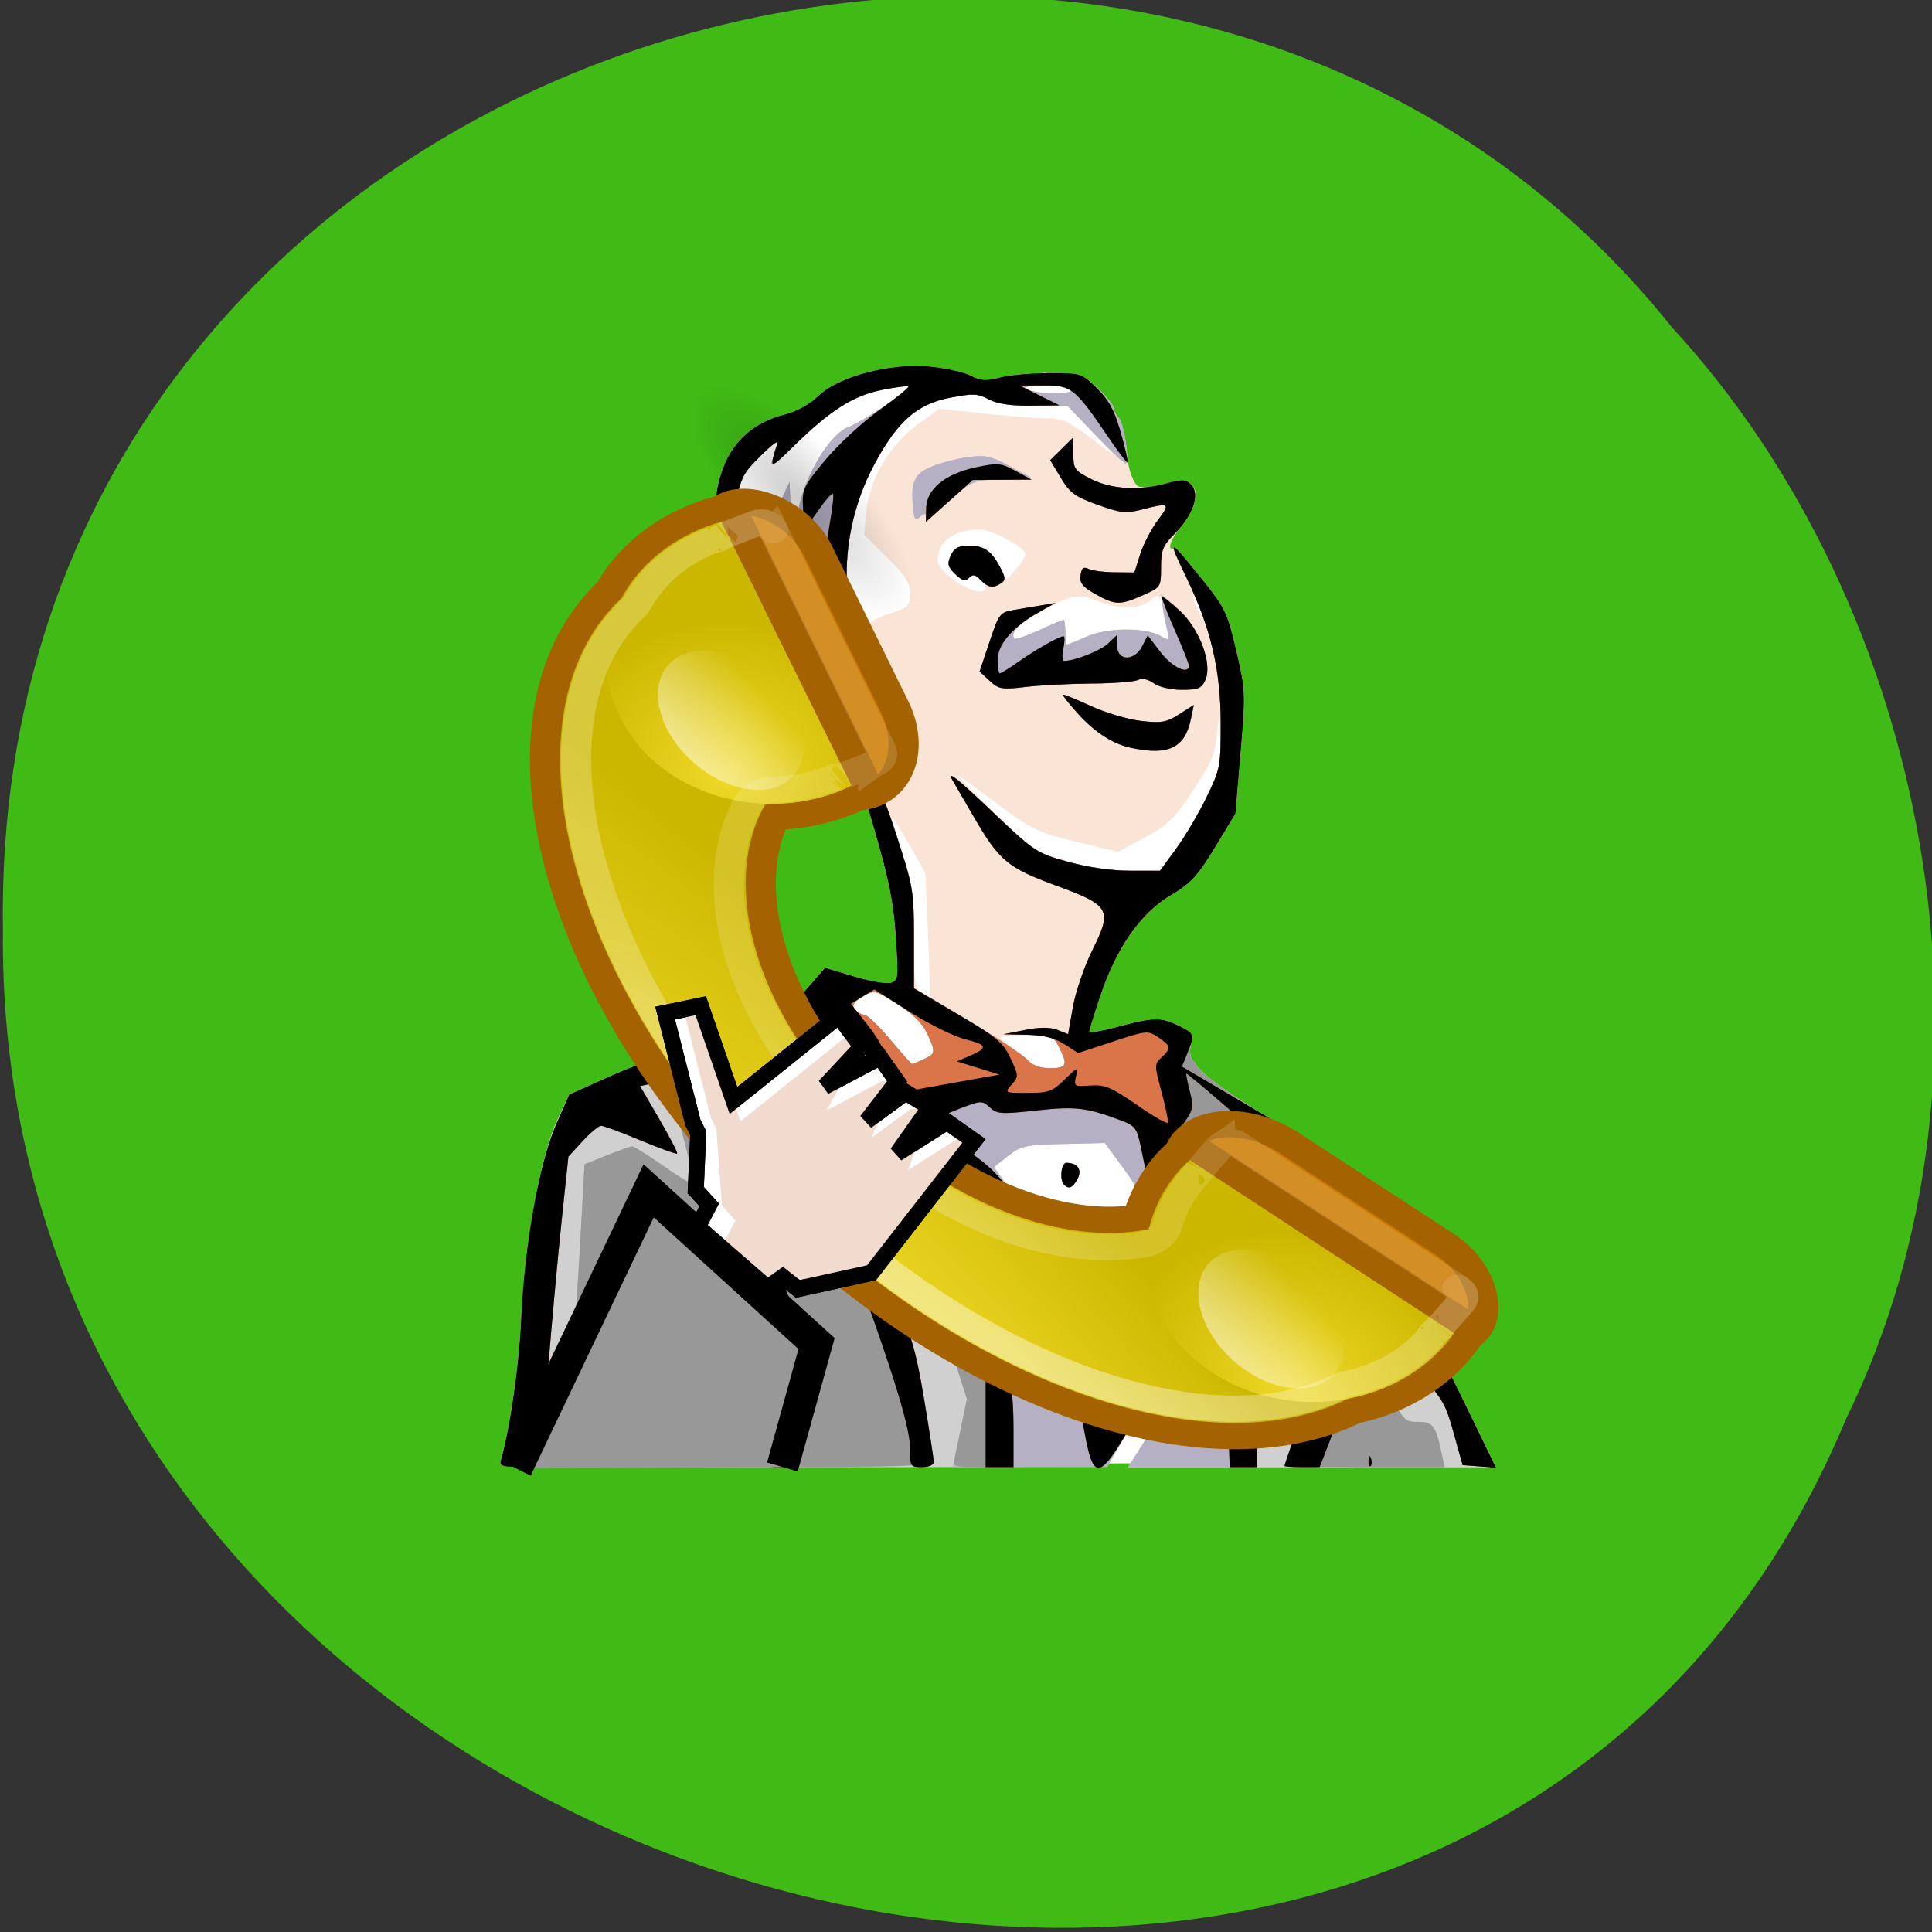 <svg xmlns="http://www.w3.org/2000/svg" xmlns:xlink="http://www.w3.org/1999/xlink" viewBox="0 0 256 256"><rect x="0" y="0" width="256" height="256" fill="#333333" stroke="none"/><defs><linearGradient id="6"><stop stop-color="#fff"/><stop stop-opacity="0.436" stop-color="#fff" offset="1"/></linearGradient><linearGradient id="5"><stop stop-color="#efd928"/><stop stop-color="#ccb700" offset="1"/></linearGradient><linearGradient id="7" gradientUnits="userSpaceOnUse" y1="28.997" x2="0" y2="32.23"><stop stop-color="#fff"/><stop stop-opacity="0" stop-color="#fff" offset="1"/></linearGradient><radialGradient xlink:href="#5" id="8" gradientUnits="userSpaceOnUse" gradientTransform="matrix(1.824 0 0 0.353 -129.24 81.942)" cx="44.23" cy="1.228" r="20.989"/><radialGradient r="9" cy="35.37" cx="-51" gradientTransform="matrix(0.611 0 0 0.222 74.67 31.14)" gradientUnits="userSpaceOnUse" id="4"><stop/><stop stop-opacity="0" offset="1"/></radialGradient><radialGradient xlink:href="#6" id="3" gradientUnits="userSpaceOnUse" gradientTransform="matrix(2.006 -0.537 0.108 0.402 -72.01 88.15)" cx="10.714" cy="1.347" r="19.954"/><radialGradient xlink:href="#6" id="0" gradientUnits="userSpaceOnUse" gradientTransform="matrix(2.006 -0.537 0.108 0.402 -12.01 17.15)" cx="10.714" cy="1.347" r="19.954"/><radialGradient xlink:href="#5" id="2" gradientUnits="userSpaceOnUse" gradientTransform="matrix(1.065 0 0 1.07 -2.35 -1.383)" cx="35.986" cy="19.671" r="5.456"/><radialGradient xlink:href="#5" id="1" gradientUnits="userSpaceOnUse" gradientTransform="matrix(1.172 0 0 1.001 -0.689 0.375)" cx="5.543" cy="19.583" r="5.47"/></defs><g color="#000"><path d="m -461.56 1509.46 c -102.66 -72.48 -252.13 71.24 -188.42 177.65 55.11 98.31 215.88 55.803 236.4 -48.33 13.01 -47.39 -5.347 -103.13 -47.986 -129.32 z" transform="matrix(0.836 -0.526 -0.488 -0.923 1367.08 1338.5)" fill-opacity="0.996" fill="#41bc16"/></g><g transform="matrix(0.528 0 0 0.545 -49.44 -156.09)"><path transform="translate(211.99 370.45)" d="m 78.79,20.545 22.22,-11.11 h 19.698 l 11.617,1.515 11.617,-4.546 10.607,5.05 8.08,13.637 4.04,9.09 11.11,1.515 -4.546,11.11 13.13,17.678 4.546,33.84 -5.556,24.24 -19.698,16.16 -13.637,29.29 89.9,81.82 11.11,21.718 -240.92,0.505 8.08,-70.21 9.09,-17.678 13.13,-8.586 67.18,-21.21 -1.515,-24.24 -45.46,-94.45 12.12,-16.16 4.04,1.01 z" fill="#fff"/><g transform="translate(-113.14 -31.82)"><path d="m 332.51,673.18 c 2.387,-8.258 4.569,-23.21 5.145,-35.25 0.851,-17.79 4.869,-38.863 9.06,-47.538 l 2.92,-6.04 9.5,-4.136 c 8.649,-3.766 10.709,-4.242 23,-5.316 11.662,-1.019 14.01,-1.524 17.25,-3.712 2.063,-1.393 3.761,-3.259 3.774,-4.146 0.013,-0.888 2.42,-4.292 5.348,-7.565 l 5.324,-5.951 7.19,2.098 c 3.955,1.154 8.112,1.857 9.239,1.562 1.96,-0.513 2.02,-0.991 1.335,-11.146 -0.563,-8.371 -1.706,-13.907 -5.416,-26.23 -4.518,-15.01 -4.945,-15.917 -10.88,-23.18 -5.667,-6.935 -6.611,-7.658 -11.421,-8.746 -5.137,-1.161 -5.299,-1.31 -8.01,-7.32 -1.519,-3.374 -2.757,-7.371 -2.75,-8.882 0.008,-1.747 -1.262,-4.158 -3.488,-6.621 l -3.5,-3.874 v -11.839 c 0,-9.726 0.383,-12.828 2.149,-17.38 2.57,-6.629 7.85,-11.08 15.351,-12.931 3.08,-0.761 6.344,-2.498 8.5,-4.522 5.118,-4.804 18.202,-8.119 28.17,-7.137 3.983,0.392 8.553,1.392 10.156,2.221 2.351,1.216 3.752,1.297 7.237,0.419 2.377,-0.599 7.946,-1.088 12.376,-1.088 7.85,0 8.156,0.092 12.06,3.616 2.202,1.989 4,4.091 4,4.671 0,0.58 0.631,1.765 1.401,2.634 0.771,0.868 1.606,4.074 1.855,7.123 0.51,6.231 2.105,9.955 4.264,9.955 0.798,0 3.484,-0.544 5.97,-1.209 3.901,-1.043 4.742,-0.987 6.142,0.414 1.354,1.354 1.433,2.167 0.474,4.916 -0.631,1.811 -2.127,4.335 -3.322,5.608 -2.219,2.362 -3.281,5.386 -1.753,4.99 0.466,-0.12 3.69,3.183 7.164,7.341 5.943,7.112 6.459,8.145 8.697,17.431 2.322,9.632 2.348,10.23 1.085,24.739 l -1.294,14.868 -5.134,8.201 c -4.38,6.997 -6.02,8.714 -11.195,11.693 -7.475,4.307 -13.564,12.766 -17.607,24.463 -1.512,4.375 -2.75,8.268 -2.75,8.65 0,0.383 3.262,-0.152 7.25,-1.188 8.962,-2.328 10.765,-2.355 15.226,-0.228 3.179,1.516 3.485,2 2.975,4.75 -0.483,2.599 0.005,3.615 3.24,6.742 2.095,2.025 9.183,6.756 15.75,10.514 l 11.941,6.832 3.059,7.742 c 2.322,5.877 5.795,11.293 14.419,22.486 9.31,12.08 12.875,17.768 19.756,31.494 l 8.396,16.75 h -46.12 -46.12 l 1.784,-2.75 c 0.981,-1.513 2.819,-4.326 4.083,-6.251 3.713,-5.654 6.37,-14.689 6.295,-21.405 l -0.068,-6.093 -2.262,7.583 c -1.37,4.591 -4.795,11.778 -8.682,18.214 l -6.42,10.631 -76.32,0.036 c -72.22,0.034 -76.29,-0.058 -75.81,-1.714 z m 157.91,-31.75 c 2.929,-13.187 3.264,-16.15 2.773,-24.5 -0.547,-9.304 -0.647,-9.617 -4.86,-15.16 l -4.301,-5.659 -10.388,0.243 c -9.534,0.223 -10.677,0.464 -13.903,2.924 l -3.515,2.681 9.767,13.325 c 9.17,12.511 10.1,14.232 15.15,28.16 2.959,8.158 5.507,14.417 5.664,13.909 0.156,-0.508 1.784,-7.673 3.616,-15.923 z m -11.07,-10.75 c -0.711,-0.863 -0.669,-2.13 0.138,-4.094 1.161,-2.829 1.177,-2.833 2.987,-0.833 1.461,1.615 1.6,2.421 0.705,4.094 -1.276,2.385 -2.357,2.62 -3.83,0.833 z m -5.548,-24.417 c -1.171,-1.171 -0.714,-5.334 0.583,-5.318 2.829,0.035 4,1.643 2.818,3.858 -1.167,2.181 -2.226,2.636 -3.401,1.461 z m 0.333,-29.383 c 0,-0.577 -0.687,-2.377 -1.526,-4 -1.481,-2.864 -1.737,-2.949 -8.75,-2.892 -6.01,0.049 -6.902,0.259 -5.31,1.25 1.053,0.655 3.303,2.415 5,3.912 2.164,1.908 4.206,2.729 6.836,2.75 2.063,0.016 3.75,-0.443 3.75,-1.02 z m -35.547,-1.111 c 3.02,-1.375 3.059,-1.698 0.835,-6.362 -1.152,-2.417 -3.6,-4.737 -7.487,-7.098 -5.736,-3.484 -5.795,-3.496 -8.75,-1.75 -2.271,1.341 -2.719,2.067 -1.891,3.064 0.596,0.719 1.66,1.307 2.363,1.307 0.703,0 3.618,2.7 6.476,6 2.859,3.3 5.357,6 5.552,6 0.195,0 1.5,-0.522 2.901,-1.161 z m 1.099,-30.09 -0.704,-15.25 -3.968,-6.75 c -2.183,-3.712 -4.145,-6.75 -4.36,-6.75 -0.216,0 0.93,3.909 2.545,8.688 2.6,7.693 2.937,10.06 2.937,20.64 0,10.21 0.255,12.146 1.75,13.281 0.962,0.731 1.92,1.343 2.128,1.36 0.208,0.018 0.061,-6.831 -0.326,-15.218 z m 62.23,-21.07 c 2.21,-2.927 5.639,-8.54 7.62,-12.475 3.231,-6.415 3.587,-7.905 3.45,-14.429 l -0.152,-7.275 -0.598,6 c -0.513,5.151 -1.375,7.132 -6.098,14 -4.801,6.983 -6.345,8.439 -12.146,11.455 l -6.646,3.455 -10.354,-2.418 c -9.458,-2.209 -11.133,-2.974 -19.354,-8.843 -4.95,-3.534 -9.675,-6.87 -10.5,-7.414 -0.825,-0.544 3.179,3.456 8.897,8.888 9.908,9.413 10.755,9.979 18,12.04 4.733,1.344 10.672,2.194 15.733,2.25 l 8.13,0.091 4.02,-5.321 z m -99.8,-48.43 c -0.095,-2.063 -0.13,-5.438 -0.077,-7.5 0.091,-3.537 0.281,-3.752 3.347,-3.782 3.074,-0.03 3.145,-0.111 1.309,-1.5 -2.739,-2.072 -4.855,-1.825 -6.465,0.754 -2.349,3.761 -1.126,15.778 1.605,15.778 0.25,0 0.376,-1.688 0.281,-3.75 z m 77.36,-3.183 c 5.145,-2.205 14.655,-2.286 18.542,-0.158 2.313,1.267 2.362,1.22 1.626,-1.551 -0.418,-1.572 -0.894,-3.91 -1.057,-5.196 -0.42,-3.307 -1.174,-3.725 -3.277,-1.822 -2.325,2.104 -7.972,2.127 -13.157,0.052 -4.719,-1.888 -6.542,-1.547 -14.346,2.683 -5.31,2.878 -7.677,5.256 -6.451,6.481 0.258,0.258 3.03,-0.661 6.152,-2.043 3.125,-1.382 5.894,-2.513 6.154,-2.513 0.259,0 0.471,1.35 0.471,3 0,1.65 0.188,3 0.417,3 0.229,0 2.446,-0.87 4.927,-1.933 z m -49.699,-5.481 c 5.05,-1.592 5.355,-1.876 5.355,-4.985 0,-2.712 -1.02,-4.268 -5.75,-8.772 l -5.75,-5.475 0.5,-5.427 c 0.728,-7.904 5.822,-16.383 12.822,-21.343 l 5.527,-3.916 11.187,1.166 c 6.153,0.641 13.225,1.166 15.716,1.166 3.799,0 5.553,0.744 10.888,4.617 l 6.36,4.617 -5.969,-6.117 -5.969,-6.117 h -8.331 c -5.733,0 -9.311,-0.507 -11.472,-1.624 -2.741,-1.418 -3.983,-1.466 -9.756,-0.376 -8.132,1.534 -13.03,5.655 -18.686,15.731 -5.673,10.1 -8.06,21.357 -6.934,32.77 0.911,9.277 2.416,12.327 4.01,8.129 0.64,-1.685 2.42,-2.836 6.25,-4.04 z m 77.973,-2.247 c -0.846,-1.561 -1.556,-2.522 -1.578,-2.135 -0.068,1.189 2.259,5.832 2.701,5.39 0.229,-0.229 -0.276,-1.693 -1.122,-3.254 z m -53.618,-4.216 c 0,-0.483 -0.694,-1.454 -1.542,-2.158 -1.163,-0.965 -1.826,-0.997 -2.693,-0.129 -0.867,0.867 -1.701,0.634 -3.387,-0.95 -1.898,-1.783 -2.068,-2.47 -1.124,-4.542 0.953,-2.093 1.692,-2.398 5.177,-2.142 3.473,0.255 4.426,0.858 6.542,4.138 l 2.477,3.839 2.275,-2.645 c 1.251,-1.455 2.275,-3.051 2.275,-3.547 0,-1.55 -8.534,-5.986 -11.517,-5.986 -5.288,0 -9.22,2.093 -10.176,5.416 -0.811,2.821 -0.556,3.361 2.998,6.334 3.6,3.01 8.695,4.402 8.695,2.372 z m -57.997,-13.622 0.1,6 4.333,-9 4.333,-9 0.366,7 0.366,7 1.41,-7 c 1.763,-8.752 7.941,-18.683 12.691,-20.4 3.598,-1.301 15.651,-9.18 15.02,-9.816 -0.232,-0.232 -3.277,0.139 -6.766,0.826 -7.154,1.408 -12.96,5.01 -22.24,13.808 -3.24,3.071 -5.664,4.908 -5.387,4.083 2.203,-6.56 2.113,-6.614 -2.912,-1.736 -4.453,4.323 -5.02,5.388 -6.073,11.5 -2.57,14.853 -2.653,14.338 1.169,7.236 l 3.498,-6.5 0.1,6 z m 79.5,-34.5 c -0.34,-0.55 -3.404,-0.968 -6.809,-0.93 -4.385,0.05 -5.607,0.321 -4.191,0.93 2.867,1.232 11.761,1.232 11,0 z" fill="#fae4d6"/><path d="m 332.51,673.18 c 2.387,-8.258 4.569,-23.21 5.145,-35.25 0.851,-17.79 4.869,-38.863 9.06,-47.538 l 2.92,-6.04 9.5,-4.136 c 8.649,-3.766 10.709,-4.242 23,-5.316 11.662,-1.019 14.01,-1.524 17.25,-3.712 2.063,-1.393 3.761,-3.259 3.774,-4.146 0.013,-0.888 2.42,-4.292 5.348,-7.565 l 5.324,-5.951 7.19,2.098 c 3.955,1.154 8.112,1.857 9.239,1.562 1.96,-0.513 2.02,-0.991 1.335,-11.146 -0.563,-8.371 -1.706,-13.907 -5.416,-26.23 -4.518,-15.01 -4.945,-15.917 -10.88,-23.18 -5.667,-6.935 -6.611,-7.658 -11.421,-8.746 -5.137,-1.161 -5.299,-1.31 -8.01,-7.32 -1.519,-3.374 -2.757,-7.371 -2.75,-8.882 0.008,-1.747 -1.262,-4.158 -3.488,-6.621 l -3.5,-3.874 v -11.839 c 0,-9.726 0.383,-12.828 2.149,-17.38 2.57,-6.629 7.85,-11.08 15.351,-12.931 3.08,-0.761 6.344,-2.498 8.5,-4.522 5.118,-4.804 18.202,-8.119 28.17,-7.137 3.983,0.392 8.553,1.392 10.156,2.221 2.351,1.216 3.752,1.297 7.237,0.419 2.377,-0.599 7.946,-1.088 12.376,-1.088 7.85,0 8.156,0.092 12.06,3.616 2.202,1.989 4,4.091 4,4.671 0,0.58 0.618,1.765 1.373,2.634 1.417,1.629 2.89,11.08 1.727,11.08 -0.36,0 -3.78,-3.15 -7.6,-7 l -6.946,-7 h -8.326 c -5.729,0 -9.306,-0.507 -11.468,-1.624 -2.741,-1.418 -3.983,-1.466 -9.756,-0.376 -8.132,1.534 -13.03,5.655 -18.686,15.731 -5.664,10.08 -8.05,21.353 -6.944,32.77 l 0.873,9 4.473,3.354 c 2.46,1.845 4.092,3.734 3.627,4.198 -0.465,0.464 -3.793,1.145 -7.396,1.514 l -6.55,0.67 -2.703,-6.368 c -1.487,-3.502 -2.702,-7.355 -2.7,-8.561 0.003,-2.309 -3.374,-5.307 -5.979,-5.307 -2.629,0 -4.324,4.089 -4.132,9.968 0.164,5.03 0.553,5.904 4.355,9.778 3.885,3.958 4.548,4.254 9.543,4.254 h 5.368 l -0.263,3.75 c -0.213,3.042 0.621,5.075 4.415,10.767 3.278,4.917 6.03,11.04 9.186,20.458 4.352,12.976 4.508,13.859 4.508,25.502 v 12.06 l 13.3,7.681 c 7.315,4.224 14.13,8.603 15.15,9.731 1.257,1.39 3.094,2.05 5.7,2.05 4.246,0 4.568,-0.701 2.319,-5.05 -1.428,-2.761 -1.925,-2.959 -7.75,-3.082 l -6.224,-0.131 5.394,-1.033 c 3.683,-0.706 6.254,-0.709 8.103,-0.011 l 2.709,1.022 1.199,-6.608 c 0.66,-3.634 2.844,-9.823 4.855,-13.752 5.118,-10 4.591,-10.897 -9.347,-15.863 -11.835,-4.217 -14.02,-5.986 -20.261,-16.405 -1.841,-3.073 -4.292,-7.163 -5.447,-9.09 -1.516,-2.527 1.082,-0.565 9.347,7.06 11.197,10.329 11.624,10.607 19.567,12.75 4.964,1.339 11.04,2.191 15.63,2.191 h 7.51 l 4.02,-5.321 c 2.21,-2.927 5.639,-8.54 7.62,-12.475 3.461,-6.872 3.603,-7.571 3.603,-17.762 0,-13.276 -2.425,-23.317 -8.651,-35.818 -4.906,-9.852 -4.555,-9.776 4.316,0.923 5.398,6.51 6.02,7.799 8.226,16.931 2.326,9.649 2.352,10.24 1.089,24.753 l -1.294,14.868 -5.134,8.201 c -4.38,6.997 -6.02,8.714 -11.195,11.693 -7.475,4.307 -13.564,12.766 -17.607,24.463 -1.512,4.375 -2.75,8.268 -2.75,8.65 0,0.383 3.262,-0.152 7.25,-1.188 8.962,-2.328 10.765,-2.355 15.226,-0.228 3.179,1.516 3.485,2 2.975,4.75 -0.483,2.599 0.005,3.615 3.24,6.742 2.095,2.025 9.183,6.756 15.75,10.514 l 11.941,6.832 3.059,7.742 c 2.322,5.877 5.795,11.293 14.419,22.486 9.31,12.08 12.875,17.768 19.756,31.494 l 8.396,16.75 h -46.12 -46.12 l 1.784,-2.75 c 0.981,-1.513 2.819,-4.326 4.083,-6.251 3.713,-5.654 6.37,-14.689 6.295,-21.405 l -0.068,-6.093 -2.262,7.583 c -1.37,4.591 -4.795,11.778 -8.682,18.214 l -6.42,10.631 -76.32,0.036 c -72.22,0.034 -76.29,-0.058 -75.81,-1.714 z m 157.91,-31.75 c 2.929,-13.187 3.264,-16.15 2.773,-24.5 -0.547,-9.304 -0.647,-9.617 -4.86,-15.16 l -4.301,-5.659 -10.388,0.243 c -9.534,0.223 -10.677,0.464 -13.903,2.924 l -3.515,2.681 9.767,13.325 c 9.17,12.511 10.1,14.232 15.15,28.16 2.959,8.158 5.507,14.417 5.664,13.909 0.156,-0.508 1.784,-7.673 3.616,-15.923 z m -11.07,-10.75 c -0.711,-0.863 -0.669,-2.13 0.138,-4.094 1.161,-2.829 1.177,-2.833 2.987,-0.833 1.461,1.615 1.6,2.421 0.705,4.094 -1.276,2.385 -2.357,2.62 -3.83,0.833 z m -5.548,-24.417 c -1.171,-1.171 -0.714,-5.334 0.583,-5.318 2.829,0.035 4,1.643 2.818,3.858 -1.167,2.181 -2.226,2.636 -3.401,1.461 z m -35.21,-30.494 c 3.02,-1.375 3.059,-1.698 0.835,-6.362 -1.152,-2.417 -3.6,-4.737 -7.487,-7.098 -5.736,-3.484 -5.795,-3.496 -8.75,-1.75 -2.271,1.341 -2.719,2.067 -1.891,3.064 0.596,0.719 1.66,1.307 2.363,1.307 0.703,0 3.618,2.7 6.476,6 2.859,3.3 5.357,6 5.552,6 0.195,0 1.5,-0.522 2.901,-1.161 z m -42.45,-128.34 0.1,6 4.333,-9 4.333,-9 0.366,7 0.366,7 1.41,-7 c 1.763,-8.752 7.941,-18.683 12.691,-20.4 3.598,-1.301 15.651,-9.18 15.02,-9.816 -0.232,-0.232 -3.277,0.139 -6.766,0.826 -7.154,1.408 -12.96,5.01 -22.24,13.808 -3.24,3.071 -5.664,4.908 -5.387,4.083 2.203,-6.56 2.113,-6.614 -2.912,-1.736 -4.453,4.323 -5.02,5.388 -6.073,11.5 -2.57,14.853 -2.653,14.338 1.169,7.236 l 3.498,-6.5 0.1,6 z m 79.5,-34.5 c -0.34,-0.55 -3.404,-0.968 -6.809,-0.93 -4.385,0.05 -5.607,0.321 -4.191,0.93 2.867,1.232 11.761,1.232 11,0 z m 15,87.12 c -4.619,-0.952 -9.07,-3.734 -13.399,-8.376 -2.17,-2.327 -3.821,-4.356 -3.667,-4.509 0.153,-0.153 3.258,1.058 6.899,2.692 3.641,1.634 9.302,3.274 12.579,3.645 5.159,0.584 6.452,0.369 9.636,-1.599 l 3.678,-2.273 -0.721,3.401 c -1.489,7.03 -5.609,8.956 -15,7.02 z m -35.509,-16.308 -2.509,-2.259 2.479,-7.183 c 2.356,-6.826 2.654,-7.211 6.01,-7.749 1.941,-0.311 5.104,-0.825 7.03,-1.141 3.441,-0.565 3.42,-0.531 -1.298,2.02 -4.393,2.373 -6.66,4.88 -5.479,6.06 0.258,0.258 3.03,-0.661 6.152,-2.043 3.125,-1.382 5.894,-2.513 6.154,-2.513 0.259,0 0.471,1.35 0.471,3 0,1.65 0.188,3 0.417,3 0.229,0 2.446,-0.87 4.927,-1.933 5.145,-2.205 14.655,-2.286 18.542,-0.158 2.313,1.267 2.362,1.219 1.628,-1.551 -0.417,-1.572 -0.925,-4.152 -1.131,-5.733 l -0.373,-2.875 4.19,3.459 c 5.137,4.241 8.774,13.359 6.938,17.39 -0.934,2.05 -1.797,2.402 -5.893,2.402 -2.767,0 -5.76,-0.673 -7.07,-1.589 -1.43,-1 -2.899,-1.294 -3.973,-0.791 -0.937,0.439 -6.204,0.827 -11.704,0.862 -5.5,0.035 -12.925,0.407 -16.5,0.826 -5.924,0.694 -6.722,0.562 -9.01,-1.497 z m 26.493,-21.11 c -3.182,-1.747 -3.944,-2.688 -3.67,-4.531 0.263,-1.771 0.744,-2.141 2.02,-1.549 0.919,0.427 3.88,0.799 6.58,0.826 l 4.91,0.049 1.485,-4.5 c 0.817,-2.475 2.808,-6.188 4.424,-8.25 3.211,-4.097 2.884,-4.311 -3.945,-2.591 -4.055,1.021 -5.384,0.887 -11.193,-1.131 -5.645,-1.961 -6.972,-2.903 -9.244,-6.565 l -2.653,-4.275 2.903,-2.781 2.903,-2.781 v 3.988 c 0,3.739 0.282,4.125 4.527,6.187 5.133,2.494 12,2.852 18.964,0.99 3.89,-1.04 4.744,-0.985 6.126,0.397 2.238,2.238 0.432,7.403 -4.136,11.83 -3.03,2.937 -3.481,4 -3.481,8.213 0,4.796 -0.041,4.857 -4.583,6.804 -5.709,2.447 -6.935,2.413 -11.933,-0.331 z m -28.762,-3.412 c -1.328,-1.328 -1.974,-1.441 -2.907,-0.507 -0.934,0.934 -1.697,0.733 -3.437,-0.901 -1.881,-1.767 -2.063,-2.481 -1.146,-4.493 0.862,-1.893 1.859,-2.392 4.774,-2.392 3.779,0 5.632,1.367 7.969,5.877 0.997,1.925 0.974,2.54 -0.122,3.235 -2.01,1.274 -3.234,1.079 -5.132,-0.819 z m -16.899,-16.981 c -0.768,-6.698 0.116,-8.764 4.51,-10.546 2.292,-0.929 6.451,-1.979 9.242,-2.334 4.375,-0.555 5.823,-0.25 10.5,2.212 l 5.425,2.856 -7.419,0.297 c -7.318,0.293 -7.498,0.366 -13.25,5.349 -3.207,2.778 -5.831,4.502 -5.831,3.83 0,-0.945 -0.323,-0.953 -1.428,-0.037 -1.172,0.973 -1.485,0.682 -1.75,-1.628 z" fill="#d0d0d0"/><path d="m 332.51,673.18 c 2.363,-8.174 4.552,-23.12 5.09,-34.75 0.824,-17.831 4.54,-37.622 8.831,-47.04 l 3.208,-7.04 9.5,-4.136 c 8.649,-3.766 10.709,-4.242 23,-5.316 11.662,-1.019 14.01,-1.524 17.25,-3.712 2.063,-1.393 3.761,-3.259 3.774,-4.146 0.013,-0.888 2.42,-4.292 5.348,-7.565 l 5.324,-5.951 7.19,2.098 c 3.955,1.154 8.112,1.857 9.239,1.562 1.96,-0.513 2.02,-0.991 1.335,-11.146 -0.563,-8.371 -1.706,-13.907 -5.416,-26.23 -4.518,-15.01 -4.945,-15.917 -10.88,-23.18 -5.667,-6.935 -6.611,-7.658 -11.421,-8.746 -5.137,-1.161 -5.299,-1.31 -8.01,-7.32 -1.519,-3.374 -2.757,-7.371 -2.75,-8.882 0.008,-1.747 -1.262,-4.158 -3.488,-6.621 l -3.5,-3.874 v -11.839 c 0,-9.726 0.383,-12.828 2.149,-17.38 2.57,-6.629 7.85,-11.08 15.351,-12.931 3.08,-0.761 6.344,-2.498 8.5,-4.522 5.118,-4.804 18.202,-8.119 28.17,-7.137 3.983,0.392 8.553,1.392 10.156,2.221 2.351,1.216 3.752,1.297 7.237,0.419 2.377,-0.599 7.946,-1.088 12.376,-1.088 7.85,0 8.156,0.092 12.06,3.616 2.202,1.989 4,4.091 4,4.671 0,0.58 0.618,1.765 1.373,2.634 1.417,1.629 2.89,11.08 1.727,11.08 -0.36,0 -3.78,-3.15 -7.6,-7 l -6.946,-7 h -8.326 c -5.729,0 -9.306,-0.507 -11.468,-1.624 -2.741,-1.418 -3.983,-1.466 -9.756,-0.376 -8.132,1.534 -13.03,5.655 -18.686,15.731 -5.664,10.08 -8.05,21.353 -6.944,32.77 l 0.873,9 4.473,3.354 c 2.46,1.845 4.092,3.734 3.627,4.198 -0.465,0.464 -3.793,1.145 -7.396,1.514 l -6.55,0.67 -2.703,-6.368 c -1.487,-3.502 -2.702,-7.355 -2.7,-8.561 0.003,-2.309 -3.374,-5.307 -5.979,-5.307 -2.629,0 -4.324,4.089 -4.132,9.968 0.164,5.03 0.553,5.904 4.355,9.778 3.885,3.958 4.548,4.254 9.543,4.254 h 5.368 l -0.263,3.75 c -0.213,3.042 0.621,5.075 4.415,10.767 3.278,4.917 6.03,11.04 9.186,20.458 4.352,12.976 4.508,13.859 4.508,25.502 v 12.06 l 13.3,7.681 c 7.315,4.224 14.13,8.603 15.15,9.731 1.257,1.39 3.094,2.05 5.7,2.05 4.246,0 4.568,-0.701 2.319,-5.05 -1.428,-2.761 -1.925,-2.959 -7.75,-3.082 l -6.224,-0.131 5.394,-1.033 c 3.683,-0.706 6.254,-0.709 8.103,-0.011 l 2.709,1.022 1.199,-6.608 c 0.66,-3.634 2.844,-9.823 4.855,-13.752 5.118,-10 4.591,-10.897 -9.347,-15.863 -11.835,-4.217 -14.02,-5.986 -20.261,-16.405 -1.841,-3.073 -4.292,-7.163 -5.447,-9.09 -1.516,-2.527 1.082,-0.565 9.347,7.06 11.197,10.329 11.624,10.607 19.567,12.75 4.964,1.339 11.04,2.191 15.63,2.191 h 7.51 l 4.02,-5.321 c 2.21,-2.927 5.639,-8.54 7.62,-12.475 3.461,-6.872 3.603,-7.571 3.603,-17.762 0,-13.276 -2.425,-23.317 -8.651,-35.818 -4.906,-9.852 -4.555,-9.776 4.316,0.923 5.398,6.51 6.02,7.799 8.226,16.931 2.326,9.649 2.352,10.24 1.089,24.753 l -1.294,14.868 -5.134,8.201 c -4.38,6.997 -6.02,8.714 -11.195,11.693 -7.475,4.307 -13.564,12.766 -17.607,24.463 -1.512,4.375 -2.75,8.268 -2.75,8.65 0,0.383 3.262,-0.152 7.25,-1.188 8.962,-2.328 10.765,-2.355 15.226,-0.228 3.179,1.516 3.485,2 2.975,4.75 -0.483,2.599 0.005,3.615 3.24,6.742 2.095,2.025 9.183,6.756 15.75,10.514 l 11.941,6.832 3.059,7.742 c 2.322,5.877 5.795,11.293 14.419,22.486 9.32,12.1 12.873,17.763 19.785,31.554 l 8.425,16.809 -4.182,-0.309 -4.182,-0.309 -2.275,-7.9 c -2.136,-7.418 -2.759,-8.395 -10.215,-16 -6.934,-7.07 -8.427,-9.269 -11.776,-17.319 -2.109,-5.071 -3.944,-9.11 -4.077,-8.977 -0.955,0.955 6.862,26.534 9.917,32.447 3.571,6.913 3.909,7.25 7.257,7.25 3.737,0 4.425,0.903 5.915,7.75 l 0.707,3.25 h -20.08 c -11.04,0 -20.08,-0.139 -20.08,-0.309 0,-0.17 1.35,-4.01 3,-8.529 2.897,-7.939 3,-8.807 3,-25.382 0,-15.992 -0.187,-17.735 -2.739,-25.573 -2.479,-7.612 -3.093,-8.592 -6.46,-10.31 -2.047,-1.044 -3.9,-1.898 -4.118,-1.898 -0.218,0 -1.169,5.737 -2.112,12.75 -1.691,12.578 -1.687,12.83 0.357,18.657 1.789,5.101 2.072,8.273 2.072,23.25 v 17.343 h -16.12 -16.12 l 1.784,-2.75 c 0.981,-1.513 2.819,-4.326 4.083,-6.251 3.713,-5.654 6.37,-14.689 6.295,-21.405 l -0.068,-6.093 -2.262,7.583 c -1.37,4.591 -4.795,11.778 -8.682,18.214 l -6.42,10.631 -19.367,0.036 -19.367,0.036 0.478,-2.25 c 0.263,-1.237 1.06,-4.965 1.772,-8.283 l 1.294,-6.03 -7.07,-21.467 c -6.446,-19.573 -7.124,-22.423 -7.693,-32.31 -0.61,-10.603 -0.741,-11.08 -5.995,-21.5 -3.258,-6.465 -6.95,-12.183 -9.383,-14.534 l -4.01,-3.875 -2.89,5.716 -2.89,5.716 5.731,16.16 c 3.152,8.888 9.177,24.26 13.388,34.16 6.84,16.08 7.914,19.493 10.07,32 1.327,7.7 2.418,14.563 2.423,15.25 0.008,0.982 -9.952,1.25 -46.49,1.25 h -46.5 l 0.009,-2.75 c 0.005,-1.513 0.639,-8.15 1.409,-14.75 0.77,-6.6 1.968,-21.932 2.662,-34.07 l 1.261,-22.07 5.619,-2.179 c 3.09,-1.198 5.959,-2.179 6.375,-2.179 0.416,0 4.11,2.264 8.211,5.03 4.1,2.767 7.453,4.679 7.451,4.25 -0.002,-0.429 -1.056,-4.718 -2.344,-9.53 l -2.34,-8.75 h 10.641 10.641 l 3.703,-3.792 c 2.037,-2.086 3.703,-4.786 3.703,-6 0,-2.741 -1.146,-2.809 -3.5,-0.208 -1.592,1.759 -3.08,2 -12.345,2 -5.794,0 -13.09,0.527 -16.206,1.171 l -5.671,1.171 4.827,8.03 c 2.655,4.416 4.669,8.188 4.475,8.381 -0.193,0.193 -4.315,-1.247 -9.16,-3.201 -4.845,-1.954 -9.305,-3.552 -9.912,-3.552 -0.606,0 -2.703,1.688 -4.658,3.75 l -3.555,3.75 -1.739,16 c -0.956,8.8 -2.489,25.04 -3.406,36.08 -1.653,19.916 -1.65,20.09 0.341,21.705 1.897,1.535 1.604,1.627 -5.309,1.669 -6.506,0.04 -7.261,-0.149 -6.812,-1.705 z m 157.91,-31.75 c 2.929,-13.187 3.264,-16.15 2.773,-24.5 -0.547,-9.304 -0.647,-9.617 -4.86,-15.16 l -4.301,-5.659 -10.388,0.243 c -9.534,0.223 -10.677,0.464 -13.903,2.924 l -3.515,2.681 9.767,13.325 c 9.17,12.511 10.1,14.232 15.15,28.16 2.959,8.158 5.507,14.417 5.664,13.909 0.156,-0.508 1.784,-7.673 3.616,-15.923 z m -11.07,-10.75 c -0.711,-0.863 -0.669,-2.13 0.138,-4.094 1.161,-2.829 1.177,-2.833 2.987,-0.833 1.461,1.615 1.6,2.421 0.705,4.094 -1.276,2.385 -2.357,2.62 -3.83,0.833 z m -5.548,-24.417 c -1.171,-1.171 -0.714,-5.334 0.583,-5.318 2.829,0.035 4,1.643 2.818,3.858 -1.167,2.181 -2.226,2.636 -3.401,1.461 z m -35.21,-30.494 c 3.02,-1.375 3.059,-1.698 0.835,-6.362 -1.152,-2.417 -3.6,-4.737 -7.487,-7.098 -5.736,-3.484 -5.795,-3.496 -8.75,-1.75 -2.271,1.341 -2.719,2.067 -1.891,3.064 0.596,0.719 1.66,1.307 2.363,1.307 0.703,0 3.618,2.7 6.476,6 2.859,3.3 5.357,6 5.552,6 0.195,0 1.5,-0.522 2.901,-1.161 z m -42.45,-128.34 0.1,6 4.333,-9 4.333,-9 0.366,7 0.366,7 1.41,-7 c 1.763,-8.752 7.941,-18.683 12.691,-20.4 3.598,-1.301 15.651,-9.18 15.02,-9.816 -0.232,-0.232 -3.277,0.139 -6.766,0.826 -7.154,1.408 -12.96,5.01 -22.24,13.808 -3.24,3.071 -5.664,4.908 -5.387,4.083 2.203,-6.56 2.113,-6.614 -2.912,-1.736 -4.453,4.323 -5.02,5.388 -6.073,11.5 -2.57,14.853 -2.653,14.338 1.169,7.236 l 3.498,-6.5 0.1,6 z m 79.5,-34.5 c -0.34,-0.55 -3.404,-0.968 -6.809,-0.93 -4.385,0.05 -5.607,0.321 -4.191,0.93 2.867,1.232 11.761,1.232 11,0 z m 15,87.12 c -4.619,-0.952 -9.07,-3.734 -13.399,-8.376 -2.17,-2.327 -3.821,-4.356 -3.667,-4.509 0.153,-0.153 3.258,1.058 6.899,2.692 3.641,1.634 9.302,3.274 12.579,3.645 5.159,0.584 6.452,0.369 9.636,-1.599 l 3.678,-2.273 -0.721,3.401 c -1.489,7.03 -5.609,8.956 -15,7.02 z m -35.509,-16.308 -2.509,-2.259 2.479,-7.183 c 2.356,-6.826 2.654,-7.211 6.01,-7.749 1.941,-0.311 5.104,-0.825 7.03,-1.141 3.441,-0.565 3.42,-0.531 -1.298,2.02 -4.393,2.373 -6.66,4.88 -5.479,6.06 0.258,0.258 3.03,-0.661 6.152,-2.043 3.125,-1.382 5.894,-2.513 6.154,-2.513 0.259,0 0.471,1.35 0.471,3 0,1.65 0.188,3 0.417,3 0.229,0 2.446,-0.87 4.927,-1.933 5.145,-2.205 14.655,-2.286 18.542,-0.158 2.313,1.267 2.362,1.219 1.628,-1.551 -0.417,-1.572 -0.925,-4.152 -1.131,-5.733 l -0.373,-2.875 4.19,3.459 c 5.137,4.241 8.774,13.359 6.938,17.39 -0.934,2.05 -1.797,2.402 -5.893,2.402 -2.767,0 -5.76,-0.673 -7.07,-1.589 -1.43,-1 -2.899,-1.294 -3.973,-0.791 -0.937,0.439 -6.204,0.827 -11.704,0.862 -5.5,0.035 -12.925,0.407 -16.5,0.826 -5.924,0.694 -6.722,0.562 -9.01,-1.497 z m 26.493,-21.11 c -3.182,-1.747 -3.944,-2.688 -3.67,-4.531 0.263,-1.771 0.744,-2.141 2.02,-1.549 0.919,0.427 3.88,0.799 6.58,0.826 l 4.91,0.049 1.485,-4.5 c 0.817,-2.475 2.808,-6.188 4.424,-8.25 3.211,-4.097 2.884,-4.311 -3.945,-2.591 -4.055,1.021 -5.384,0.887 -11.193,-1.131 -5.645,-1.961 -6.972,-2.903 -9.244,-6.565 l -2.653,-4.275 2.903,-2.781 2.903,-2.781 v 3.988 c 0,3.739 0.282,4.125 4.527,6.187 5.133,2.494 12,2.852 18.964,0.99 3.89,-1.04 4.744,-0.985 6.126,0.397 2.238,2.238 0.432,7.403 -4.136,11.83 -3.03,2.937 -3.481,4 -3.481,8.213 0,4.796 -0.041,4.857 -4.583,6.804 -5.709,2.447 -6.935,2.413 -11.933,-0.331 z m -28.762,-3.412 c -1.328,-1.328 -1.974,-1.441 -2.907,-0.507 -0.934,0.934 -1.697,0.733 -3.437,-0.901 -1.881,-1.767 -2.063,-2.481 -1.146,-4.493 0.862,-1.893 1.859,-2.392 4.774,-2.392 3.779,0 5.632,1.367 7.969,5.877 0.997,1.925 0.974,2.54 -0.122,3.235 -2.01,1.274 -3.234,1.079 -5.132,-0.819 z m -16.899,-16.981 c -0.768,-6.698 0.116,-8.764 4.51,-10.546 2.292,-0.929 6.451,-1.979 9.242,-2.334 4.375,-0.555 5.823,-0.25 10.5,2.212 l 5.425,2.856 -7.419,0.297 c -7.318,0.293 -7.498,0.366 -13.25,5.349 -3.207,2.778 -5.831,4.502 -5.831,3.83 0,-0.945 -0.323,-0.953 -1.428,-0.037 -1.172,0.973 -1.485,0.682 -1.75,-1.628 z" fill="#b6b0c4"/><path d="m 332.51,673.18 c 2.363,-8.174 4.552,-23.12 5.09,-34.75 0.824,-17.831 4.54,-37.622 8.831,-47.04 l 3.208,-7.04 9.5,-4.136 c 8.649,-3.766 10.709,-4.242 23,-5.316 11.662,-1.019 14.01,-1.524 17.25,-3.712 2.063,-1.393 3.761,-3.259 3.774,-4.146 0.013,-0.888 2.42,-4.292 5.348,-7.565 l 5.324,-5.951 7.19,2.098 c 3.955,1.154 8.112,1.857 9.239,1.562 1.96,-0.513 2.02,-0.991 1.335,-11.146 -0.563,-8.371 -1.706,-13.907 -5.416,-26.23 -4.518,-15.01 -4.945,-15.917 -10.88,-23.18 -5.667,-6.935 -6.611,-7.658 -11.421,-8.746 -5.137,-1.161 -5.299,-1.31 -8.01,-7.32 -1.519,-3.374 -2.757,-7.371 -2.75,-8.882 0.008,-1.747 -1.262,-4.158 -3.488,-6.621 l -3.5,-3.874 v -11.839 c 0,-9.726 0.383,-12.828 2.149,-17.38 2.57,-6.629 7.85,-11.08 15.351,-12.931 3.08,-0.761 6.344,-2.498 8.5,-4.522 5.118,-4.804 18.202,-8.119 28.17,-7.137 3.983,0.392 8.553,1.392 10.156,2.221 2.351,1.216 3.752,1.297 7.237,0.419 2.377,-0.599 7.965,-1.088 12.418,-1.088 7.995,0 8.144,0.047 11.996,3.75 2.986,2.871 4.375,5.38 5.925,10.703 1.114,3.824 1.886,7.092 1.715,7.263 -0.17,0.17 -2.267,-2.481 -4.66,-5.892 -8.554,-12.195 -9.358,-12.826 -16.311,-12.811 l -6.146,0.013 5,2.408 5,2.408 -7.3,0.079 c -4.914,0.053 -8.326,-0.452 -10.441,-1.546 -2.741,-1.418 -3.983,-1.466 -9.756,-0.376 -8.132,1.534 -13.03,5.655 -18.686,15.731 -5.664,10.08 -8.05,21.353 -6.944,32.77 l 0.873,9 4.625,3.469 4.625,3.469 -3.998,1.205 c -6.733,2.029 -6.925,1.916 -9.267,-5.392 -2.525,-7.882 -3.056,-20.422 -1.275,-30.1 0.643,-3.495 0.964,-6.559 0.712,-6.811 -0.251,-0.251 -1.967,1.651 -3.813,4.229 l -3.356,4.686 -0.302,-5.117 c -0.292,-4.95 -0.113,-5.338 5.5,-11.919 3.191,-3.741 9.293,-9.217 13.559,-12.168 4.266,-2.951 7.572,-5.55 7.347,-5.775 -0.225,-0.225 -3.264,0.152 -6.753,0.838 -7.17,1.411 -13.01,5.05 -22.21,13.808 -5.937,5.66 -6.04,5.635 -3.873,-0.917 0.273,-0.825 -1.688,0.63 -4.357,3.233 -4.765,4.646 -4.891,4.93 -6.916,15.5 l -2.063,10.767 2.033,5.248 c 1.118,2.886 2.315,5.249 2.661,5.25 0.346,0.001 1.168,-1.299 1.826,-2.889 1.41,-3.404 7.922,-5.734 12.944,-4.631 2.731,0.6 3.101,1.089 3.101,4.102 0,3.982 -0.317,4.103 -3.727,1.421 -1.398,-1.1 -3.832,-2 -5.408,-2 -2.547,0 -2.875,0.361 -2.958,3.25 -0.302,10.591 0.1,12.11 4.374,16.5 3.852,3.959 4.504,4.25 9.504,4.25 h 5.368 l -0.263,3.75 c -0.213,3.042 0.621,5.075 4.415,10.767 3.278,4.917 6.03,11.04 9.186,20.458 4.352,12.976 4.508,13.859 4.508,25.502 v 12.06 l 13.3,7.681 c 7.315,4.224 14.13,8.603 15.15,9.731 1.257,1.39 3.094,2.05 5.7,2.05 4.246,0 4.568,-0.701 2.319,-5.05 -1.428,-2.761 -1.925,-2.959 -7.75,-3.082 l -6.224,-0.131 5.394,-1.033 c 3.683,-0.706 6.254,-0.709 8.103,-0.011 l 2.709,1.022 1.199,-6.608 c 0.66,-3.634 2.844,-9.823 4.855,-13.752 5.118,-10 4.591,-10.897 -9.347,-15.863 -11.835,-4.217 -14.02,-5.986 -20.261,-16.405 -1.841,-3.073 -4.292,-7.163 -5.447,-9.09 -1.516,-2.527 1.082,-0.565 9.347,7.06 11.197,10.329 11.624,10.607 19.567,12.75 4.964,1.339 11.04,2.191 15.63,2.191 h 7.51 l 4.02,-5.321 c 2.21,-2.927 5.639,-8.54 7.62,-12.475 3.461,-6.872 3.603,-7.571 3.603,-17.762 0,-13.276 -2.425,-23.317 -8.651,-35.818 -4.906,-9.852 -4.555,-9.776 4.316,0.923 5.398,6.51 6.02,7.799 8.226,16.931 2.326,9.649 2.352,10.24 1.089,24.753 l -1.294,14.868 -5.134,8.201 c -4.38,6.997 -6.02,8.714 -11.195,11.693 -7.475,4.307 -13.564,12.766 -17.607,24.463 -1.512,4.375 -2.75,8.268 -2.75,8.65 0,0.383 3.262,-0.152 7.25,-1.188 8.962,-2.328 10.765,-2.355 15.226,-0.228 3.179,1.516 3.485,2 2.975,4.75 -0.483,2.599 0.005,3.615 3.24,6.742 2.095,2.025 9.183,6.756 15.75,10.514 l 11.941,6.832 3.059,7.742 c 2.322,5.877 5.795,11.293 14.419,22.486 9.32,12.1 12.873,17.763 19.785,31.554 l 8.425,16.809 -4.182,-0.309 -4.182,-0.309 -2.275,-7.9 c -2.136,-7.418 -2.759,-8.395 -10.215,-16 -6.934,-7.07 -8.427,-9.269 -11.776,-17.319 -2.109,-5.071 -3.944,-9.11 -4.077,-8.977 -0.955,0.955 6.862,26.534 9.917,32.447 3.571,6.913 3.909,7.25 7.257,7.25 3.737,0 4.425,0.903 5.915,7.75 l 0.707,3.25 h -20.08 c -11.04,0 -20.08,-0.139 -20.08,-0.309 0,-0.17 1.35,-4.01 3,-8.529 2.897,-7.939 3,-8.807 3,-25.382 0,-15.992 -0.187,-17.735 -2.739,-25.573 -2.479,-7.612 -3.093,-8.592 -6.46,-10.31 -2.047,-1.044 -3.9,-1.898 -4.118,-1.898 -0.218,0 -1.169,5.737 -2.112,12.75 -1.691,12.578 -1.687,12.83 0.357,18.657 1.789,5.101 2.072,8.273 2.072,23.25 v 17.343 h -3.367 -3.367 l -0.728,-18.562 -0.728,-18.562 -4.828,-14.188 -4.828,-14.188 -0.077,10.454 c -0.114,15.491 -4.069,28.905 -12.905,43.767 -8.861,14.903 -10.112,15.06 -12.594,1.529 -1.342,-7.317 -3.835,-14.633 -9.989,-29.32 -7.551,-18.02 -8.861,-20.413 -16.549,-30.26 -4.592,-5.882 -8.501,-10.543 -8.687,-10.358 -0.186,0.186 2.616,8.404 6.225,18.262 7.895,21.561 11.422,37.483 11.422,51.562 v 9.862 h -7.617 c -7.374,0 -7.601,-0.072 -7.139,-2.25 0.263,-1.237 1.06,-4.965 1.772,-8.283 l 1.294,-6.03 -7.07,-21.467 c -6.446,-19.573 -7.124,-22.423 -7.693,-32.31 -0.61,-10.603 -0.741,-11.08 -5.995,-21.5 -3.258,-6.465 -6.95,-12.183 -9.383,-14.534 l -4.01,-3.875 -2.89,5.716 -2.89,5.716 5.731,16.16 c 3.152,8.888 9.177,24.26 13.388,34.16 6.84,16.08 7.914,19.493 10.07,32 1.327,7.7 2.418,14.563 2.423,15.25 0.008,0.982 -9.952,1.25 -46.49,1.25 h -46.5 l 0.009,-2.75 c 0.005,-1.513 0.639,-8.15 1.409,-14.75 0.77,-6.6 1.968,-21.932 2.662,-34.07 l 1.261,-22.07 5.619,-2.179 c 3.09,-1.198 5.959,-2.179 6.375,-2.179 0.416,0 4.11,2.264 8.211,5.03 4.1,2.767 7.453,4.679 7.451,4.25 -0.002,-0.429 -1.056,-4.718 -2.344,-9.53 l -2.34,-8.75 h 10.641 10.641 l 3.703,-3.792 c 2.037,-2.086 3.703,-4.786 3.703,-6 0,-2.741 -1.146,-2.809 -3.5,-0.208 -1.592,1.759 -3.08,2 -12.345,2 -5.794,0 -13.09,0.527 -16.206,1.171 l -5.671,1.171 4.827,8.03 c 2.655,4.416 4.669,8.188 4.475,8.381 -0.193,0.193 -4.315,-1.247 -9.16,-3.201 -4.845,-1.954 -9.305,-3.552 -9.912,-3.552 -0.606,0 -2.703,1.688 -4.658,3.75 l -3.555,3.75 -1.739,16 c -0.956,8.8 -2.489,25.04 -3.406,36.08 -1.653,19.916 -1.65,20.09 0.341,21.705 1.897,1.535 1.604,1.627 -5.309,1.669 -6.506,0.04 -7.261,-0.149 -6.812,-1.705 z m 159.15,-36.75 c 5.176,-22.789 5.146,-21.985 1.45,-39.19 -1.041,-4.849 -1.393,-5.295 -5.295,-6.71 -8.393,-3.043 -11.221,-3.355 -21.01,-2.312 -8.752,0.932 -9.854,0.86 -11.643,-0.759 -1.902,-1.721 -2.201,-1.704 -8,0.465 -3.314,1.239 -6.02,2.536 -6.01,2.882 0.033,1.347 1.747,2.8 8.627,7.315 6.149,4.03 8.456,6.489 16.581,17.64 8.745,12 9.828,14.03 14.747,27.591 2.92,8.05 5.416,14.513 5.546,14.36 0.131,-0.153 2.384,-9.727 5.01,-21.277 z m -12.308,-5.75 c -0.711,-0.863 -0.669,-2.13 0.138,-4.094 1.161,-2.829 1.177,-2.833 2.987,-0.833 1.461,1.615 1.6,2.421 0.705,4.094 -1.276,2.385 -2.357,2.62 -3.83,0.833 z m -5.548,-24.417 c -1.171,-1.171 -0.714,-5.334 0.583,-5.318 2.829,0.035 4,1.643 2.818,3.858 -1.167,2.181 -2.226,2.636 -3.401,1.461 z m -35.21,-30.494 c 3.02,-1.375 3.059,-1.698 0.835,-6.362 -1.152,-2.417 -3.6,-4.737 -7.487,-7.098 -5.736,-3.484 -5.795,-3.496 -8.75,-1.75 -2.271,1.341 -2.719,2.067 -1.891,3.064 0.596,0.719 1.66,1.307 2.363,1.307 0.703,0 3.618,2.7 6.476,6 2.859,3.3 5.357,6 5.552,6 0.195,0 1.5,-0.522 2.901,-1.161 z m 52.05,-75.72 c -4.619,-0.952 -9.07,-3.734 -13.399,-8.376 -2.17,-2.327 -3.821,-4.356 -3.667,-4.509 0.153,-0.153 3.258,1.058 6.899,2.692 3.641,1.634 9.302,3.274 12.579,3.645 5.159,0.584 6.452,0.369 9.636,-1.599 l 3.678,-2.273 -0.721,3.401 c -1.489,7.03 -5.609,8.956 -15,7.02 z m -35.509,-16.308 -2.509,-2.259 2.479,-7.183 c 2.356,-6.826 2.654,-7.211 6.01,-7.749 1.941,-0.311 5.104,-0.826 7.03,-1.143 l 3.5,-0.577 -4,2.161 c -6.645,3.59 -10.5,7.863 -10.5,11.637 0,1.817 0.256,3.304 0.57,3.304 0.313,0 2.451,-1.287 4.75,-2.859 4.357,-2.98 10.126,-6.141 11.21,-6.141 0.346,0 0.333,1.35 -0.03,3 -0.362,1.65 -0.286,2.997 0.171,2.994 2.731,-0.018 9.163,-2.494 11.08,-4.265 l 2.25,-2.078 v 2.674 c 0,3.74 4.352,3.788 6.301,0.069 l 1.365,-2.605 3.251,4.105 c 2.895,3.655 7.083,5.565 7.083,3.23 0,-0.481 -1.591,-4.366 -3.535,-8.632 -1.944,-4.266 -3.388,-7.903 -3.209,-8.08 0.179,-0.179 2.184,1.343 4.455,3.382 5.02,4.505 8.217,12.877 6.425,16.809 -0.932,2.046 -1.798,2.398 -5.892,2.398 -2.767,0 -5.76,-0.673 -7.07,-1.589 -1.43,-1 -2.899,-1.294 -3.973,-0.791 -0.937,0.439 -6.204,0.827 -11.704,0.862 -5.5,0.035 -12.925,0.407 -16.5,0.826 -5.924,0.694 -6.722,0.562 -9.01,-1.497 z m 26.493,-21.11 c -3.182,-1.747 -3.944,-2.688 -3.67,-4.531 0.263,-1.771 0.744,-2.141 2.02,-1.549 0.919,0.427 3.88,0.799 6.58,0.826 l 4.91,0.049 1.485,-4.5 c 0.817,-2.475 2.808,-6.188 4.424,-8.25 3.211,-4.097 2.884,-4.311 -3.945,-2.591 -4.055,1.021 -5.384,0.887 -11.193,-1.131 -5.645,-1.961 -6.972,-2.903 -9.244,-6.565 l -2.653,-4.275 2.903,-2.781 2.903,-2.781 v 3.988 c 0,3.739 0.282,4.125 4.527,6.187 5.133,2.494 12,2.852 18.964,0.99 3.89,-1.04 4.744,-0.985 6.126,0.397 2.238,2.238 0.432,7.403 -4.136,11.83 -3.03,2.937 -3.481,4 -3.481,8.213 0,4.796 -0.041,4.857 -4.583,6.804 -5.709,2.447 -6.935,2.413 -11.933,-0.331 z m -28.762,-3.412 c -1.328,-1.328 -1.974,-1.441 -2.907,-0.507 -0.934,0.934 -1.697,0.733 -3.437,-0.901 -1.881,-1.767 -2.063,-2.481 -1.146,-4.493 0.862,-1.893 1.859,-2.392 4.774,-2.392 3.779,0 5.632,1.367 7.969,5.877 0.997,1.925 0.974,2.54 -0.122,3.235 -2.01,1.274 -3.234,1.079 -5.132,-0.819 z m -13.649,-17.444 c 0.1,-4.634 4.734,-8.317 12.476,-9.917 5.485,-1.133 6.281,-1.063 9.956,0.874 l 3.995,2.105 -7.364,0.044 -7.364,0.044 -5.886,5.099 -5.886,5.099 0.072,-3.349 z" fill="#989898"/><path d="m 332.51,673.18 c 2.363,-8.174 4.552,-23.12 5.09,-34.75 0.824,-17.831 4.54,-37.622 8.831,-47.04 l 3.208,-7.04 9.5,-4.136 c 8.649,-3.766 10.709,-4.242 23,-5.316 11.662,-1.019 14.01,-1.524 17.25,-3.712 2.063,-1.393 3.761,-3.259 3.774,-4.146 0.013,-0.888 2.42,-4.292 5.348,-7.565 l 5.324,-5.951 7.19,2.098 c 3.955,1.154 8.112,1.857 9.239,1.562 1.96,-0.513 2.02,-0.991 1.335,-11.146 -0.563,-8.371 -1.706,-13.907 -5.416,-26.23 -4.518,-15.01 -4.945,-15.917 -10.88,-23.18 -5.667,-6.935 -6.611,-7.658 -11.421,-8.746 -5.137,-1.161 -5.299,-1.31 -8.01,-7.32 -1.519,-3.374 -2.757,-7.371 -2.75,-8.882 0.008,-1.747 -1.262,-4.158 -3.488,-6.621 l -3.5,-3.874 v -11.839 c 0,-9.726 0.383,-12.828 2.149,-17.38 2.57,-6.629 7.85,-11.08 15.351,-12.931 3.08,-0.761 6.344,-2.498 8.5,-4.522 5.118,-4.804 18.202,-8.119 28.17,-7.137 3.983,0.392 8.553,1.392 10.156,2.221 2.351,1.216 3.752,1.297 7.237,0.419 2.377,-0.599 7.965,-1.088 12.418,-1.088 7.995,0 8.144,0.047 11.996,3.75 2.986,2.871 4.375,5.38 5.925,10.703 1.114,3.824 1.886,7.092 1.715,7.263 -0.17,0.17 -2.267,-2.481 -4.66,-5.892 -8.554,-12.195 -9.358,-12.826 -16.311,-12.811 l -6.146,0.013 5,2.408 5,2.408 -7.3,0.079 c -4.914,0.053 -8.326,-0.452 -10.441,-1.546 -2.741,-1.418 -3.983,-1.466 -9.756,-0.376 -8.132,1.534 -13.03,5.655 -18.686,15.731 -5.664,10.08 -8.05,21.353 -6.944,32.77 l 0.873,9 4.625,3.469 4.625,3.469 -3.998,1.205 c -6.733,2.029 -6.925,1.916 -9.267,-5.392 -2.525,-7.882 -3.056,-20.422 -1.275,-30.1 0.643,-3.495 0.964,-6.559 0.712,-6.811 -0.251,-0.251 -1.967,1.651 -3.813,4.229 l -3.356,4.686 -0.302,-5.117 c -0.292,-4.95 -0.113,-5.338 5.5,-11.919 3.191,-3.741 9.293,-9.217 13.559,-12.168 4.266,-2.951 7.572,-5.55 7.347,-5.775 -0.225,-0.225 -3.264,0.152 -6.753,0.838 -7.17,1.411 -13.01,5.05 -22.21,13.808 -5.937,5.66 -6.04,5.635 -3.873,-0.917 0.273,-0.825 -1.688,0.63 -4.357,3.233 -4.765,4.646 -4.891,4.93 -6.916,15.5 l -2.063,10.767 2.033,5.248 c 1.118,2.886 2.315,5.249 2.661,5.25 0.346,0.001 1.168,-1.299 1.826,-2.889 1.41,-3.404 7.922,-5.734 12.944,-4.631 2.731,0.6 3.101,1.089 3.101,4.102 0,3.982 -0.317,4.103 -3.727,1.421 -1.398,-1.1 -3.832,-2 -5.408,-2 -2.547,0 -2.875,0.361 -2.958,3.25 -0.302,10.591 0.1,12.11 4.374,16.5 3.852,3.959 4.504,4.25 9.504,4.25 h 5.368 l -0.263,3.75 c -0.213,3.042 0.621,5.075 4.415,10.767 3.278,4.917 6.03,11.04 9.186,20.458 4.352,12.976 4.508,13.859 4.508,25.502 v 12.06 l 13.3,7.681 c 7.315,4.224 14.13,8.603 15.15,9.731 1.257,1.39 3.094,2.05 5.7,2.05 4.246,0 4.568,-0.701 2.319,-5.05 -1.428,-2.761 -1.925,-2.959 -7.75,-3.082 l -6.224,-0.131 5.394,-1.033 c 3.683,-0.706 6.254,-0.709 8.103,-0.011 l 2.709,1.022 1.199,-6.608 c 0.66,-3.634 2.844,-9.823 4.855,-13.752 5.118,-10 4.591,-10.897 -9.347,-15.863 -11.835,-4.217 -14.02,-5.986 -20.261,-16.405 -1.841,-3.073 -4.292,-7.163 -5.447,-9.09 -1.516,-2.527 1.082,-0.565 9.347,7.06 11.197,10.329 11.624,10.607 19.567,12.75 4.964,1.339 11.04,2.191 15.63,2.191 h 7.51 l 4.02,-5.321 c 2.21,-2.927 5.639,-8.54 7.62,-12.475 3.461,-6.872 3.603,-7.571 3.603,-17.762 0,-13.276 -2.425,-23.317 -8.651,-35.818 -4.906,-9.852 -4.555,-9.776 4.316,0.923 5.398,6.51 6.02,7.799 8.226,16.931 2.326,9.649 2.352,10.24 1.089,24.753 l -1.294,14.868 -5.134,8.201 c -4.38,6.997 -6.02,8.714 -11.195,11.693 -7.475,4.307 -13.564,12.766 -17.607,24.463 -1.512,4.375 -2.75,8.268 -2.75,8.65 0,0.383 3.262,-0.152 7.25,-1.188 8.959,-2.327 10.765,-2.355 15.216,-0.232 3.986,1.901 4.059,2.123 2.169,6.645 l -1.365,3.266 16.551,9.452 16.551,9.452 3.063,7.756 c 2.328,5.895 5.789,11.294 14.423,22.5 9.32,12.1 12.873,17.763 19.785,31.554 l 8.425,16.809 -4.182,-0.309 -4.182,-0.309 -2.275,-7.9 c -2.136,-7.418 -2.759,-8.395 -10.215,-16 -6.968,-7.107 -8.417,-9.247 -11.828,-17.458 l -3.887,-9.358 -0.537,17.358 c -0.516,16.699 -0.662,17.672 -3.838,25.608 l -3.301,8.25 h -4.412 c -2.427,0 -4.412,-0.139 -4.412,-0.309 0,-0.17 1.35,-4.01 3,-8.529 2.9,-7.945 3,-8.797 3,-25.471 v -17.251 l -4.325,-12.971 -4.325,-12.971 -10.885,-9.207 c -5.987,-5.064 -10.982,-9.11 -11.1,-8.991 -0.119,0.119 0.277,2.06 0.879,4.315 0.976,3.655 0.849,4.444 -1.164,7.271 l -2.258,3.171 6,10.22 c 4.388,7.469 7.104,13.75 10.09,23.333 l 4.085,13.11 v 17.14 17.14 h -3.367 -3.367 l -0.728,-18.562 -0.728,-18.562 -4.828,-14.188 -4.828,-14.188 -0.077,10.454 c -0.114,15.491 -4.069,28.905 -12.905,43.767 -8.861,14.903 -10.112,15.06 -12.594,1.529 -1.342,-7.317 -3.835,-14.633 -9.989,-29.32 -7.551,-18.02 -8.861,-20.413 -16.549,-30.26 -4.592,-5.882 -8.501,-10.543 -8.687,-10.358 -0.186,0.186 2.616,8.404 6.225,18.262 7.895,21.561 11.422,37.483 11.422,51.562 v 9.862 h -3.5 -3.5 V 661.297 647.663 L 448,628.543 c -7.408,-23.13 -21.9,-53.42 -28.706,-59.992 l -4.01,-3.875 -2.89,5.716 -2.89,5.716 5.731,16.16 c 3.152,8.888 9.177,24.26 13.388,34.16 6.84,16.08 7.914,19.493 10.07,32 1.327,7.7 2.418,14.563 2.423,15.25 0.006,0.724 -1.252,1.25 -2.99,1.25 -2.927,0 -3,-0.12 -3,-4.924 0,-5.3 -5.396,-21.702 -17.297,-52.576 -3.604,-9.35 -8.01,-22.4 -9.783,-29 -1.776,-6.6 -3.387,-12.189 -3.579,-12.421 -0.192,-0.231 -1.389,0.556 -2.659,1.75 -2.065,1.94 -3.415,2.171 -12.686,2.171 -5.706,0 -12.927,0.527 -16.05,1.171 l -5.671,1.171 4.827,8.03 c 2.655,4.416 4.669,8.188 4.475,8.381 -0.193,0.193 -4.315,-1.247 -9.16,-3.201 -4.845,-1.954 -9.305,-3.552 -9.912,-3.552 -0.606,0 -2.703,1.688 -4.658,3.75 l -3.555,3.75 -1.739,16 c -0.956,8.8 -2.489,25.04 -3.406,36.08 -1.653,19.916 -1.65,20.09 0.341,21.705 1.897,1.535 1.604,1.627 -5.309,1.669 -6.506,0.04 -7.261,-0.149 -6.812,-1.705 z m 159.15,-36.75 c 5.176,-22.789 5.146,-21.985 1.45,-39.19 -1.041,-4.849 -1.393,-5.295 -5.295,-6.71 -8.393,-3.043 -11.221,-3.355 -21.01,-2.312 -8.752,0.932 -9.854,0.86 -11.643,-0.759 -1.902,-1.721 -2.201,-1.704 -8,0.465 -3.314,1.239 -6.02,2.536 -6.01,2.882 0.033,1.347 1.747,2.8 8.627,7.315 6.149,4.03 8.456,6.489 16.581,17.64 8.745,12 9.828,14.03 14.747,27.591 2.92,8.05 5.416,14.513 5.546,14.36 0.131,-0.153 2.384,-9.727 5.01,-21.277 z m -12.308,-5.75 c -0.711,-0.863 -0.669,-2.13 0.138,-4.094 1.161,-2.829 1.177,-2.833 2.987,-0.833 1.461,1.615 1.6,2.421 0.705,4.094 -1.276,2.385 -2.357,2.62 -3.83,0.833 z m -5.548,-24.417 c -1.171,-1.171 -0.714,-5.334 0.583,-5.318 2.829,0.035 4,1.643 2.818,3.858 -1.167,2.181 -2.226,2.636 -3.401,1.461 z m -35.21,-30.494 c 3.02,-1.375 3.059,-1.698 0.835,-6.362 -1.152,-2.417 -3.6,-4.737 -7.487,-7.098 -5.736,-3.484 -5.795,-3.496 -8.75,-1.75 -2.271,1.341 -2.719,2.067 -1.891,3.064 0.596,0.719 1.66,1.307 2.363,1.307 0.703,0 3.618,2.7 6.476,6 2.859,3.3 5.357,6 5.552,6 0.195,0 1.5,-0.522 2.901,-1.161 z m -40.1,97.41 c 0.269,-0.962 1.034,-5.781 1.7,-10.709 1.122,-8.3 1.01,-14.465 -0.629,-33.933 l -0.513,-6.108 3.965,7.5 c 2.181,4.125 4.972,11.525 6.203,16.444 2.339,9.347 2.224,11.755 -1.18,24.806 -0.949,3.637 -1.114,3.75 -5.507,3.75 -3.833,0 -4.454,-0.269 -4.04,-1.75 z m 151.72,0.167 c 0.048,-1.165 0.285,-1.402 0.604,-0.604 0.289,0.722 0.253,1.584 -0.079,1.917 -0.332,0.332 -0.569,-0.258 -0.525,-1.313 z m -59.58,-173.3 c -4.619,-0.952 -9.07,-3.734 -13.399,-8.376 -2.17,-2.327 -3.821,-4.356 -3.667,-4.509 0.153,-0.153 3.258,1.058 6.899,2.692 3.641,1.634 9.302,3.274 12.579,3.645 5.159,0.584 6.452,0.369 9.636,-1.599 l 3.678,-2.273 -0.721,3.401 c -1.489,7.03 -5.609,8.956 -15,7.02 z m -35.509,-16.308 -2.509,-2.259 2.479,-7.183 c 2.356,-6.826 2.654,-7.211 6.01,-7.749 1.941,-0.311 5.104,-0.826 7.03,-1.143 l 3.5,-0.577 -4,2.161 c -6.645,3.59 -10.5,7.863 -10.5,11.637 0,1.817 0.256,3.304 0.57,3.304 0.313,0 2.451,-1.287 4.75,-2.859 4.357,-2.98 10.126,-6.141 11.21,-6.141 0.346,0 0.333,1.35 -0.03,3 -0.362,1.65 -0.286,2.997 0.171,2.994 2.731,-0.018 9.163,-2.494 11.08,-4.265 l 2.25,-2.078 v 2.674 c 0,3.74 4.352,3.788 6.301,0.069 l 1.365,-2.605 3.251,4.105 c 2.895,3.655 7.083,5.565 7.083,3.23 0,-0.481 -1.591,-4.366 -3.535,-8.632 -1.944,-4.266 -3.388,-7.903 -3.209,-8.08 0.179,-0.179 2.184,1.343 4.455,3.382 5.02,4.505 8.217,12.877 6.425,16.809 -0.932,2.046 -1.798,2.398 -5.892,2.398 -2.767,0 -5.76,-0.673 -7.07,-1.589 -1.43,-1 -2.899,-1.294 -3.973,-0.791 -0.937,0.439 -6.204,0.827 -11.704,0.862 -5.5,0.035 -12.925,0.407 -16.5,0.826 -5.924,0.694 -6.722,0.562 -9.01,-1.497 z m 26.493,-21.11 c -3.182,-1.747 -3.944,-2.688 -3.67,-4.531 0.263,-1.771 0.744,-2.141 2.02,-1.549 0.919,0.427 3.88,0.799 6.58,0.826 l 4.91,0.049 1.485,-4.5 c 0.817,-2.475 2.808,-6.188 4.424,-8.25 3.211,-4.097 2.884,-4.311 -3.945,-2.591 -4.055,1.021 -5.384,0.887 -11.193,-1.131 -5.645,-1.961 -6.972,-2.903 -9.244,-6.565 l -2.653,-4.275 2.903,-2.781 2.903,-2.781 v 3.988 c 0,3.739 0.282,4.125 4.527,6.187 5.133,2.494 12,2.852 18.964,0.99 3.89,-1.04 4.744,-0.985 6.126,0.397 2.238,2.238 0.432,7.403 -4.136,11.83 -3.03,2.937 -3.481,4 -3.481,8.213 0,4.796 -0.041,4.857 -4.583,6.804 -5.709,2.447 -6.935,2.413 -11.933,-0.331 z m -28.762,-3.412 c -1.328,-1.328 -1.974,-1.441 -2.907,-0.507 -0.934,0.934 -1.697,0.733 -3.437,-0.901 -1.881,-1.767 -2.063,-2.481 -1.146,-4.493 0.862,-1.893 1.859,-2.392 4.774,-2.392 3.779,0 5.632,1.367 7.969,5.877 0.997,1.925 0.974,2.54 -0.122,3.235 -2.01,1.274 -3.234,1.079 -5.132,-0.819 z m -13.649,-17.444 c 0.1,-4.634 4.734,-8.317 12.476,-9.917 5.485,-1.133 6.281,-1.063 9.956,0.874 l 3.995,2.105 -7.364,0.044 -7.364,0.044 -5.886,5.099 -5.886,5.099 0.072,-3.349 z" fill="#da7449"/><path d="m 332.51,673.18 c 2.363,-8.174 4.552,-23.12 5.09,-34.75 0.824,-17.831 4.54,-37.622 8.831,-47.04 l 3.208,-7.04 9.5,-4.136 c 8.649,-3.766 10.709,-4.242 23,-5.316 11.662,-1.019 14.01,-1.524 17.25,-3.712 2.063,-1.393 3.761,-3.259 3.774,-4.146 0.013,-0.888 2.42,-4.292 5.348,-7.565 l 5.324,-5.951 7.19,2.098 c 3.955,1.154 8.112,1.857 9.239,1.562 1.96,-0.513 2.02,-0.991 1.335,-11.146 -0.563,-8.371 -1.706,-13.907 -5.416,-26.23 -4.518,-15.01 -4.945,-15.917 -10.88,-23.18 -5.667,-6.935 -6.611,-7.658 -11.421,-8.746 -5.137,-1.161 -5.299,-1.31 -8.01,-7.32 -1.519,-3.374 -2.757,-7.371 -2.75,-8.882 0.008,-1.747 -1.262,-4.158 -3.488,-6.621 l -3.5,-3.874 v -11.839 c 0,-9.726 0.383,-12.828 2.149,-17.38 2.57,-6.629 7.85,-11.08 15.351,-12.931 3.08,-0.761 6.344,-2.498 8.5,-4.522 5.118,-4.804 18.202,-8.119 28.17,-7.137 3.983,0.392 8.553,1.392 10.156,2.221 2.351,1.216 3.752,1.297 7.237,0.419 2.377,-0.599 7.965,-1.088 12.418,-1.088 7.995,0 8.144,0.047 11.996,3.75 2.986,2.871 4.375,5.38 5.925,10.703 1.114,3.824 1.886,7.092 1.715,7.263 -0.17,0.17 -2.267,-2.481 -4.66,-5.892 -8.554,-12.195 -9.358,-12.826 -16.311,-12.811 l -6.146,0.013 5,2.408 5,2.408 -7.3,0.079 c -4.914,0.053 -8.326,-0.452 -10.441,-1.546 -2.741,-1.418 -3.983,-1.466 -9.756,-0.376 -8.132,1.534 -13.03,5.655 -18.686,15.731 -5.664,10.08 -8.05,21.353 -6.944,32.77 l 0.873,9 4.625,3.469 4.625,3.469 -3.998,1.205 c -6.733,2.029 -6.925,1.916 -9.267,-5.392 -2.525,-7.882 -3.056,-20.422 -1.275,-30.1 0.643,-3.495 0.964,-6.559 0.712,-6.811 -0.251,-0.251 -1.967,1.651 -3.813,4.229 l -3.356,4.686 -0.302,-5.117 c -0.292,-4.95 -0.113,-5.338 5.5,-11.919 3.191,-3.741 9.293,-9.217 13.559,-12.168 4.266,-2.951 7.572,-5.55 7.347,-5.775 -0.225,-0.225 -3.264,0.152 -6.753,0.838 -7.17,1.411 -13.01,5.05 -22.21,13.808 -5.937,5.66 -6.04,5.635 -3.873,-0.917 0.273,-0.825 -1.688,0.63 -4.357,3.233 -4.765,4.646 -4.891,4.93 -6.916,15.5 l -2.063,10.767 2.033,5.248 c 1.118,2.886 2.315,5.249 2.661,5.25 0.346,0.001 1.168,-1.299 1.826,-2.889 1.41,-3.404 7.922,-5.734 12.944,-4.631 2.731,0.6 3.101,1.089 3.101,4.102 0,3.982 -0.317,4.103 -3.727,1.421 -1.398,-1.1 -3.832,-2 -5.408,-2 -2.547,0 -2.875,0.361 -2.958,3.25 -0.302,10.591 0.1,12.11 4.374,16.5 3.852,3.959 4.504,4.25 9.504,4.25 h 5.368 l -0.263,3.75 c -0.213,3.042 0.621,5.075 4.415,10.767 3.278,4.917 6.03,11.04 9.186,20.458 4.354,12.983 4.508,13.854 4.508,25.529 v 12.09 l 11.06,6.31 c 9.709,5.537 11.324,6.845 13.184,10.672 2.061,4.241 2.068,4.418 0.28,6.394 -1.829,2.02 -1.806,2.032 4.02,2.032 5.238,0 6.22,-0.344 9.287,-3.25 3.344,-3.169 3.415,-3.187 2.84,-0.746 -0.565,2.4 -0.415,2.491 3.618,2.205 3.642,-0.259 5.215,0.378 11.707,4.741 4.125,2.772 7.614,4.7 7.753,4.285 0.139,-0.415 -0.584,-3.775 -1.608,-7.468 -1.814,-6.543 -1.814,-6.756 -0.003,-8.395 2.454,-2.221 2.355,-2.816 -0.811,-4.891 -2.584,-1.693 -2.947,-1.66 -11.386,1.037 l -8.717,2.786 -3.482,-2.152 c -2.426,-1.5 -5.265,-2.192 -9.364,-2.283 l -5.882,-0.131 5.394,-1.033 c 3.683,-0.706 6.254,-0.709 8.103,-0.011 l 2.709,1.022 1.199,-6.608 c 0.66,-3.634 2.844,-9.823 4.855,-13.752 5.118,-10 4.591,-10.897 -9.347,-15.863 -11.835,-4.217 -14.02,-5.986 -20.261,-16.405 -1.841,-3.073 -4.292,-7.163 -5.447,-9.09 -1.516,-2.527 1.082,-0.565 9.347,7.06 11.197,10.329 11.624,10.607 19.567,12.75 4.964,1.339 11.04,2.191 15.63,2.191 h 7.51 l 4.02,-5.321 c 2.21,-2.927 5.639,-8.54 7.62,-12.475 3.461,-6.872 3.602,-7.571 3.602,-17.762 0,-13.276 -2.425,-23.317 -8.651,-35.818 -4.906,-9.852 -4.555,-9.776 4.316,0.923 5.398,6.51 6.02,7.799 8.226,16.931 2.326,9.649 2.352,10.24 1.089,24.753 l -1.294,14.868 -5.134,8.201 c -4.38,6.997 -6.02,8.714 -11.195,11.693 -7.475,4.307 -13.564,12.766 -17.607,24.463 -1.512,4.375 -2.75,8.268 -2.75,8.65 0,0.383 3.262,-0.152 7.25,-1.188 8.959,-2.327 10.765,-2.355 15.216,-0.232 3.986,1.901 4.059,2.123 2.169,6.645 l -1.365,3.266 16.551,9.452 16.551,9.452 3.063,7.756 c 2.328,5.895 5.789,11.294 14.423,22.5 9.32,12.1 12.873,17.763 19.785,31.554 l 8.425,16.809 -4.182,-0.309 -4.182,-0.309 -2.275,-7.9 c -2.136,-7.418 -2.759,-8.395 -10.215,-16 -6.968,-7.107 -8.417,-9.247 -11.828,-17.458 l -3.887,-9.358 -0.537,17.358 c -0.516,16.699 -0.662,17.672 -3.838,25.608 l -3.301,8.25 h -4.412 c -2.427,0 -4.412,-0.139 -4.412,-0.309 0,-0.17 1.35,-4.01 3,-8.529 2.9,-7.945 3,-8.797 3,-25.471 v -17.251 l -4.325,-12.971 -4.325,-12.971 -10.885,-9.207 c -5.987,-5.064 -10.982,-9.11 -11.1,-8.991 -0.119,0.119 0.277,2.06 0.879,4.315 0.976,3.655 0.849,4.444 -1.164,7.271 l -2.258,3.171 6,10.22 c 4.388,7.469 7.104,13.75 10.09,23.333 l 4.085,13.11 v 17.14 17.14 h -3.367 -3.367 l -0.728,-18.562 -0.728,-18.562 -4.828,-14.188 -4.828,-14.188 -0.077,10.454 c -0.114,15.491 -4.069,28.905 -12.905,43.767 -8.861,14.903 -10.112,15.06 -12.594,1.529 -1.342,-7.317 -3.835,-14.633 -9.989,-29.32 -7.551,-18.02 -8.861,-20.413 -16.549,-30.26 -4.592,-5.882 -8.501,-10.543 -8.687,-10.358 -0.186,0.186 2.616,8.404 6.225,18.262 7.895,21.561 11.422,37.483 11.422,51.562 v 9.862 h -3.5 -3.5 V 661.301 647.667 L 448,628.547 c -7.408,-23.13 -21.9,-53.42 -28.706,-59.992 l -4.01,-3.875 -2.89,5.716 -2.89,5.716 5.731,16.16 c 3.152,8.888 9.177,24.26 13.388,34.16 6.84,16.08 7.914,19.493 10.07,32 1.327,7.7 2.418,14.563 2.423,15.25 0.006,0.724 -1.252,1.25 -2.99,1.25 -2.927,0 -3,-0.12 -3,-4.924 0,-5.3 -5.396,-21.702 -17.297,-52.576 -3.604,-9.35 -8.01,-22.4 -9.783,-29 -1.776,-6.6 -3.387,-12.189 -3.579,-12.421 -0.192,-0.231 -1.389,0.556 -2.659,1.75 -2.065,1.94 -3.415,2.171 -12.686,2.171 -5.706,0 -12.927,0.527 -16.05,1.171 l -5.671,1.171 4.827,8.03 c 2.655,4.416 4.669,8.188 4.475,8.381 -0.193,0.193 -4.315,-1.247 -9.16,-3.201 -4.845,-1.954 -9.305,-3.552 -9.912,-3.552 -0.606,0 -2.703,1.688 -4.658,3.75 l -3.555,3.75 -1.739,16 c -0.956,8.8 -2.489,25.04 -3.406,36.08 -1.653,19.916 -1.65,20.09 0.341,21.705 1.897,1.535 1.604,1.627 -5.309,1.669 -6.506,0.04 -7.261,-0.149 -6.812,-1.705 z m 159.15,-36.75 c 5.176,-22.789 5.146,-21.985 1.45,-39.19 -1.041,-4.849 -1.393,-5.295 -5.295,-6.71 -8.393,-3.043 -11.221,-3.355 -21.01,-2.312 -8.752,0.932 -9.854,0.86 -11.643,-0.759 -1.902,-1.721 -2.201,-1.704 -8,0.465 -3.314,1.239 -6.02,2.536 -6.01,2.882 0.033,1.347 1.747,2.8 8.627,7.315 6.149,4.03 8.456,6.489 16.581,17.64 8.745,12 9.828,14.03 14.747,27.591 2.92,8.05 5.416,14.513 5.546,14.36 0.131,-0.153 2.384,-9.727 5.01,-21.277 z m -12.308,-5.75 c -0.711,-0.863 -0.669,-2.13 0.138,-4.094 1.161,-2.829 1.177,-2.833 2.987,-0.833 1.461,1.615 1.6,2.421 0.705,4.094 -1.276,2.385 -2.357,2.62 -3.83,0.833 z m -5.548,-24.417 c -1.171,-1.171 -0.714,-5.334 0.583,-5.318 2.829,0.035 4,1.643 2.818,3.858 -1.167,2.181 -2.226,2.636 -3.401,1.461 z m -26.674,-24.968 10.493,-1.799 -5.357,-1.615 -5.357,-1.615 3.136,-1.299 c 4.752,-1.968 4.564,-2.726 -1.01,-4.062 -2.803,-0.672 -9.09,-3.677 -13.963,-6.676 l -8.867,-5.454 -2.953,1.745 -2.953,1.745 4.296,5.274 c 3.163,3.883 4.486,6.542 5.02,10.08 0.781,5.217 1.928,6.563 5.02,5.901 1.1,-0.235 6.722,-1.237 12.493,-2.227 z m -48.638,91.88 c 0.269,-0.962 1.034,-5.781 1.7,-10.709 1.122,-8.3 1.01,-14.465 -0.629,-33.933 l -0.513,-6.108 3.965,7.5 c 2.181,4.125 4.972,11.525 6.203,16.444 2.339,9.347 2.224,11.755 -1.18,24.806 -0.949,3.637 -1.114,3.75 -5.507,3.75 -3.833,0 -4.454,-0.269 -4.04,-1.75 z m 151.72,0.167 c 0.048,-1.165 0.285,-1.402 0.604,-0.604 0.289,0.722 0.253,1.584 -0.079,1.917 -0.332,0.332 -0.569,-0.258 -0.525,-1.313 z m -59.58,-173.3 c -4.619,-0.952 -9.07,-3.734 -13.399,-8.376 -2.17,-2.327 -3.821,-4.356 -3.667,-4.509 0.153,-0.153 3.258,1.058 6.899,2.692 3.641,1.634 9.302,3.274 12.579,3.645 5.159,0.584 6.452,0.369 9.636,-1.599 l 3.678,-2.273 -0.721,3.401 c -1.489,7.03 -5.609,8.956 -15,7.02 z m -35.509,-16.308 -2.509,-2.259 2.479,-7.183 c 2.356,-6.826 2.654,-7.211 6.01,-7.749 1.941,-0.311 5.104,-0.826 7.03,-1.143 l 3.5,-0.577 -4,2.161 c -6.645,3.59 -10.5,7.863 -10.5,11.637 0,1.817 0.256,3.304 0.57,3.304 0.313,0 2.451,-1.287 4.75,-2.859 4.357,-2.98 10.126,-6.141 11.21,-6.141 0.346,0 0.333,1.35 -0.03,3 -0.362,1.65 -0.286,2.997 0.171,2.994 2.731,-0.018 9.163,-2.494 11.08,-4.265 l 2.25,-2.078 v 2.674 c 0,3.74 4.352,3.788 6.301,0.069 l 1.365,-2.605 3.251,4.105 c 2.895,3.655 7.083,5.565 7.083,3.23 0,-0.481 -1.591,-4.366 -3.535,-8.632 -1.944,-4.266 -3.388,-7.903 -3.209,-8.08 0.179,-0.179 2.184,1.343 4.455,3.382 5.02,4.505 8.217,12.877 6.425,16.809 -0.932,2.046 -1.798,2.398 -5.892,2.398 -2.767,0 -5.76,-0.673 -7.07,-1.589 -1.43,-1 -2.899,-1.294 -3.973,-0.791 -0.937,0.439 -6.204,0.827 -11.704,0.862 -5.5,0.035 -12.925,0.407 -16.5,0.826 -5.924,0.694 -6.722,0.562 -9.01,-1.497 z m 26.493,-21.11 c -3.182,-1.747 -3.944,-2.688 -3.67,-4.531 0.263,-1.771 0.744,-2.141 2.02,-1.549 0.919,0.427 3.88,0.799 6.58,0.826 l 4.91,0.049 1.485,-4.5 c 0.817,-2.475 2.808,-6.188 4.424,-8.25 3.211,-4.097 2.884,-4.311 -3.945,-2.591 -4.055,1.021 -5.384,0.887 -11.193,-1.131 -5.645,-1.961 -6.972,-2.903 -9.244,-6.565 l -2.653,-4.275 2.903,-2.781 2.903,-2.781 v 3.988 c 0,3.739 0.282,4.125 4.527,6.187 5.133,2.494 12,2.852 18.964,0.99 3.89,-1.04 4.744,-0.985 6.126,0.397 2.238,2.238 0.432,7.403 -4.136,11.83 -3.03,2.937 -3.481,4 -3.481,8.213 0,4.796 -0.041,4.857 -4.583,6.804 -5.709,2.447 -6.935,2.413 -11.933,-0.331 z m -28.762,-3.412 c -1.328,-1.328 -1.974,-1.441 -2.907,-0.507 -0.934,0.934 -1.697,0.733 -3.437,-0.901 -1.881,-1.767 -2.063,-2.481 -1.146,-4.493 0.862,-1.893 1.859,-2.392 4.774,-2.392 3.779,0 5.632,1.367 7.969,5.877 0.997,1.925 0.974,2.54 -0.122,3.235 -2.01,1.274 -3.234,1.079 -5.132,-0.819 z m -13.649,-17.444 c 0.1,-4.634 4.734,-8.317 12.476,-9.917 5.485,-1.133 6.281,-1.063 9.956,0.874 l 3.995,2.105 -7.364,0.044 -7.364,0.044 -5.886,5.099 -5.886,5.099 0.072,-3.349 z"/></g><g transform="matrix(-4.677 -5.018 5.952 -3.943 266 780.1)"><path d="m 38,37 h 11 v 4 H 38 z" opacity="0.2" fill="url(#4)"/><g transform="translate(60.833 -59.992)"><g stroke="#a46200" stroke-linecap="round"><g fill="#cc7a00"><rect transform="matrix(0.966 -0.259 0.259 0.966 0 0)" rx="2.797" y="77.22" x="-79.23" height="4" width="12.03" ry="2"/><rect transform="matrix(-0.966 -0.259 -0.259 0.966 0 0)" rx="2.797" y="95.85" x="-9.69" height="4" width="12.03" ry="2"/></g><path d="m -36,81.5 c -10.46,0 -19.06,4.615 -19.938,10.5 -0.568,1.229 -0.721,2.653 -0.344,4.063 0.087,0.326 0.208,0.64 0.344,0.938 l 11.406,-3.063 c -0.032,-0.326 -0.069,-0.674 -0.156,-1 -0.208,-0.777 -0.572,-1.46 -1.031,-2.063 1.378,-2.55 5.207,-4.375 9.719,-4.375 4.512,0 8.341,1.825 9.719,4.375 -0.458,0.602 -0.792,1.287 -1,2.063 -0.087,0.326 -0.156,0.674 -0.188,1 l 11.406,3.063 c 0.135,-0.298 0.256,-0.611 0.344,-0.938 0.386,-1.439 0.222,-2.91 -0.375,-4.156 C -17.046,86.067 -25.596,81.501 -36,81.501 z" fill="url(#8)"/></g><path transform="translate(-60 71)" d="m 10.281 18.03 c -0.708 -0.099 -1.447 -0.042 -2.188 0.156 -2.952 0.791 -4.697 3.799 -3.906 6.75 0.042 0.156 0.099 0.316 0.156 0.469 l 10.594 -2.813 c -0.024 -0.185 -0.05 -0.368 -0.094 -0.531 -0.593 -2.213 -2.429 -3.734 -4.563 -4.03 z" fill="url(#1)"/><path transform="translate(-60 71)" d="m 37.75 18.03 c -2.132 0.297 -3.97 1.82 -4.563 4.03 -0.048 0.177 -0.062 0.35 -0.094 0.531 l 10.563 2.813 c 0.058 -0.153 0.114 -0.312 0.156 -0.469 0.791 -2.951 -0.926 -5.96 -3.875 -6.75 -0.74 -0.198 -1.48 -0.255 -2.188 -0.156 z" fill="url(#2)"/><path transform="translate(-60 71)" d="m 24,11.531 c -5.078,0 -9.708,1.144 -13.09,2.938 -3.386,1.793 -5.442,4.192 -5.813,6.688 a 1.03,1.03 0 0 1 -0.094,0.281 c -0.471,1.018 -0.596,2.169 -0.281,3.344 -0.041,-0.155 -0.011,-0.116 0.063,0.125 0.025,0.082 -0.007,0.066 0,0.125 a 1.03,1.03 0 0 1 0,0.031 1.03,1.03 0 0 1 0.031,0.094 c -0.007,-0.087 0,-0.022 0.031,0.094 a 1.03,1.03 0 0 1 0,0.031 l 0.25,0.969 c 0.068,0.256 0.261,0.385 0.531,0.313 a 1.03,1.03 0 0 1 0.031,0 l 8.75,-2.344 c 0.256,-0.068 0.385,-0.261 0.313,-0.531 a 1.03,1.03 0 0 1 0,-0.031 l -0.25,-0.969 v -0.031 c 0.001,0.008 0.014,0.029 -0.031,-0.063 a 1.03,1.03 0 0 1 -0.094,-0.25 C 14.308,22.161 14.29,22.124 14.316,22.22 14.146,21.587 13.863,21.015 13.472,20.501 a 1.03,1.03 0 0 1 -0.094,-1.125 c 1.659,-3.072 5.835,-4.906 10.625,-4.906 4.79,0 8.966,1.835 10.625,4.906 a 1.03,1.03 0 0 1 -0.094,1.125 c -0.376,0.495 -0.637,1.064 -0.813,1.719 -0.005,0.02 -0.018,0.042 -0.031,0.094 a 1.03,1.03 0 0 1 -0.094,0.25 c -0.047,0.083 -0.063,0.101 -0.063,0.094 v 0.031 l -0.25,0.969 a 1.03,1.03 0 0 1 0,0.031 c -0.073,0.271 0.057,0.463 0.313,0.531 l 8.75,2.344 a 1.03,1.03 0 0 1 0.031,0 c 0.271,0.073 0.463,-0.057 0.531,-0.313 l 0.25,-0.969 a 1.03,1.03 0 0 1 0,-0.031 c 0.031,-0.116 0.038,-0.181 0.031,-0.094 a 1.03,1.03 0 0 1 0.031,-0.25 c 0.074,-0.241 0.104,-0.28 0.063,-0.125 0.321,-1.199 0.18,-2.41 -0.313,-3.438 a 1.03,1.03 0 0 1 -0.094,-0.281 c -0.404,-2.479 -2.467,-4.849 -5.844,-6.625 -3.376,-1.776 -7.98,-2.906 -13.03,-2.906 z" opacity="0.342" fill="none" stroke="url(#0)" stroke-linecap="round"/><path transform="matrix(1 0 0 1.077 -31.26 58.756)" d="m 11.756 30.853 c 0 1.025 -1.336 1.856 -2.983 1.856 -1.648 0 -2.983 -0.831 -2.983 -1.856 0 -1.025 1.336 -1.856 2.983 -1.856 1.648 0 2.983 0.831 2.983 1.856 z" opacity="0.5" fill="url(#7)" id="9"/><use transform="translate(-29)" xlink:href="#9"/><path d="m -17.656 97.56 c 0.271 0.073 0.494 -0.057 0.563 -0.313 l 0.25 -0.969 c 0 -0.01 0 -0.021 0 -0.031 0.031 -0.116 0.038 -0.181 0.031 -0.094 0 -0.084 0.011 -0.168 0.031 -0.25 0.074 -0.241 0.104 -0.28 0.063 -0.125 0.321 -1.199 0.18 -2.41 -0.313 -3.438 -0.045 -0.089 -0.076 -0.183 -0.094 -0.281 -0.404 -2.479 -2.467 -4.849 -5.844 -6.625 -3.376 -1.776 -7.98 -2.906 -13.03 -2.906 -5.078 0 -9.708 1.144 -13.09 2.938 -3.386 1.793 -5.442 4.192 -5.813 6.688 -0.018 0.098 -0.049 0.193 -0.094 0.281 -0.471 1.018 -0.596 2.169 -0.281 3.344 -0.041 -0.155 -0.011 -0.116 0.063 0.125 0.025 0.082 -0.008 0.066 0 0.125 0 0.01 0 0.021 0 0.031 0.003 0.041 0.033 0.066 0.031 0.094 -0.007 -0.087 0 -0.022 0.031 0.094 0 0.01 0 0.021 0 0.031 l 0.25 1 c 0.068 0.256 0.261 0.354 0.531 0.281" opacity="0.234" fill="none" stroke="url(#3)" stroke-linecap="round"/></g></g><g stroke="#000"><path d="m 223.21,643.43 33.21,-67.5 42.14,37.14 -8.571,30" fill="#989898" stroke-width="8"/><path d="m 268.24,575.75 0.625,-13.839 -1.339,-2.589 -6.964,-26.607 8.929,-1.786 8.214,23.04 26.429,-20.536 5.714,7.5 -9.286,9.643 13.929,-7.143 4.286,5.893 -7.679,9.643 9.821,-6.964 6.071,3.571 -8.214,11.25 12.5,-7.679 6.786,4.643 -25.714,32.05 -18.482,3.929 -3.795,-2.902 -3.828,2.623 -17.539,-14.76 2.907,-5.385 -3.371,-3.594 z" fill="#fff" stroke-width="4"/></g><path d="m 274.81,579.54 -1.395,-18.638 -1.339,-2.589 -6.964,-26.607 4.383,-0.776 9.982,28.09 26.429,-20.536 3.947,2.449 -8.781,15.451 13.929,-7.143 3.781,0.085 -6.416,13.683 9.821,-6.964 4.809,-0.469 -5.436,15.291 12.5,-7.679 4.01,0.602 -26.724,30.29 -12.674,3.676 -8.593,-0.881 -3.828,2.623 -10.973,-10.972 2.907,-5.385 -3.371,-3.594 z" fill="#f1dbce"/><path d="m 268.24,575.75 0.625,-13.839 -1.339,-2.589 -6.964,-26.607 8.929,-1.786 8.214,23.04 26.429,-20.536 5.714,7.5 -9.286,9.643 13.929,-7.143 4.286,5.893 -7.679,9.643 9.821,-6.964 6.071,3.571 -8.214,11.25 12.5,-7.679 6.786,4.643 -25.714,32.05 -18.482,3.929 -3.795,-2.902 -3.828,2.623 -17.539,-14.76 2.907,-5.385 -3.371,-3.594 z" fill="none" stroke="#000" stroke-width="4"/></g></svg>